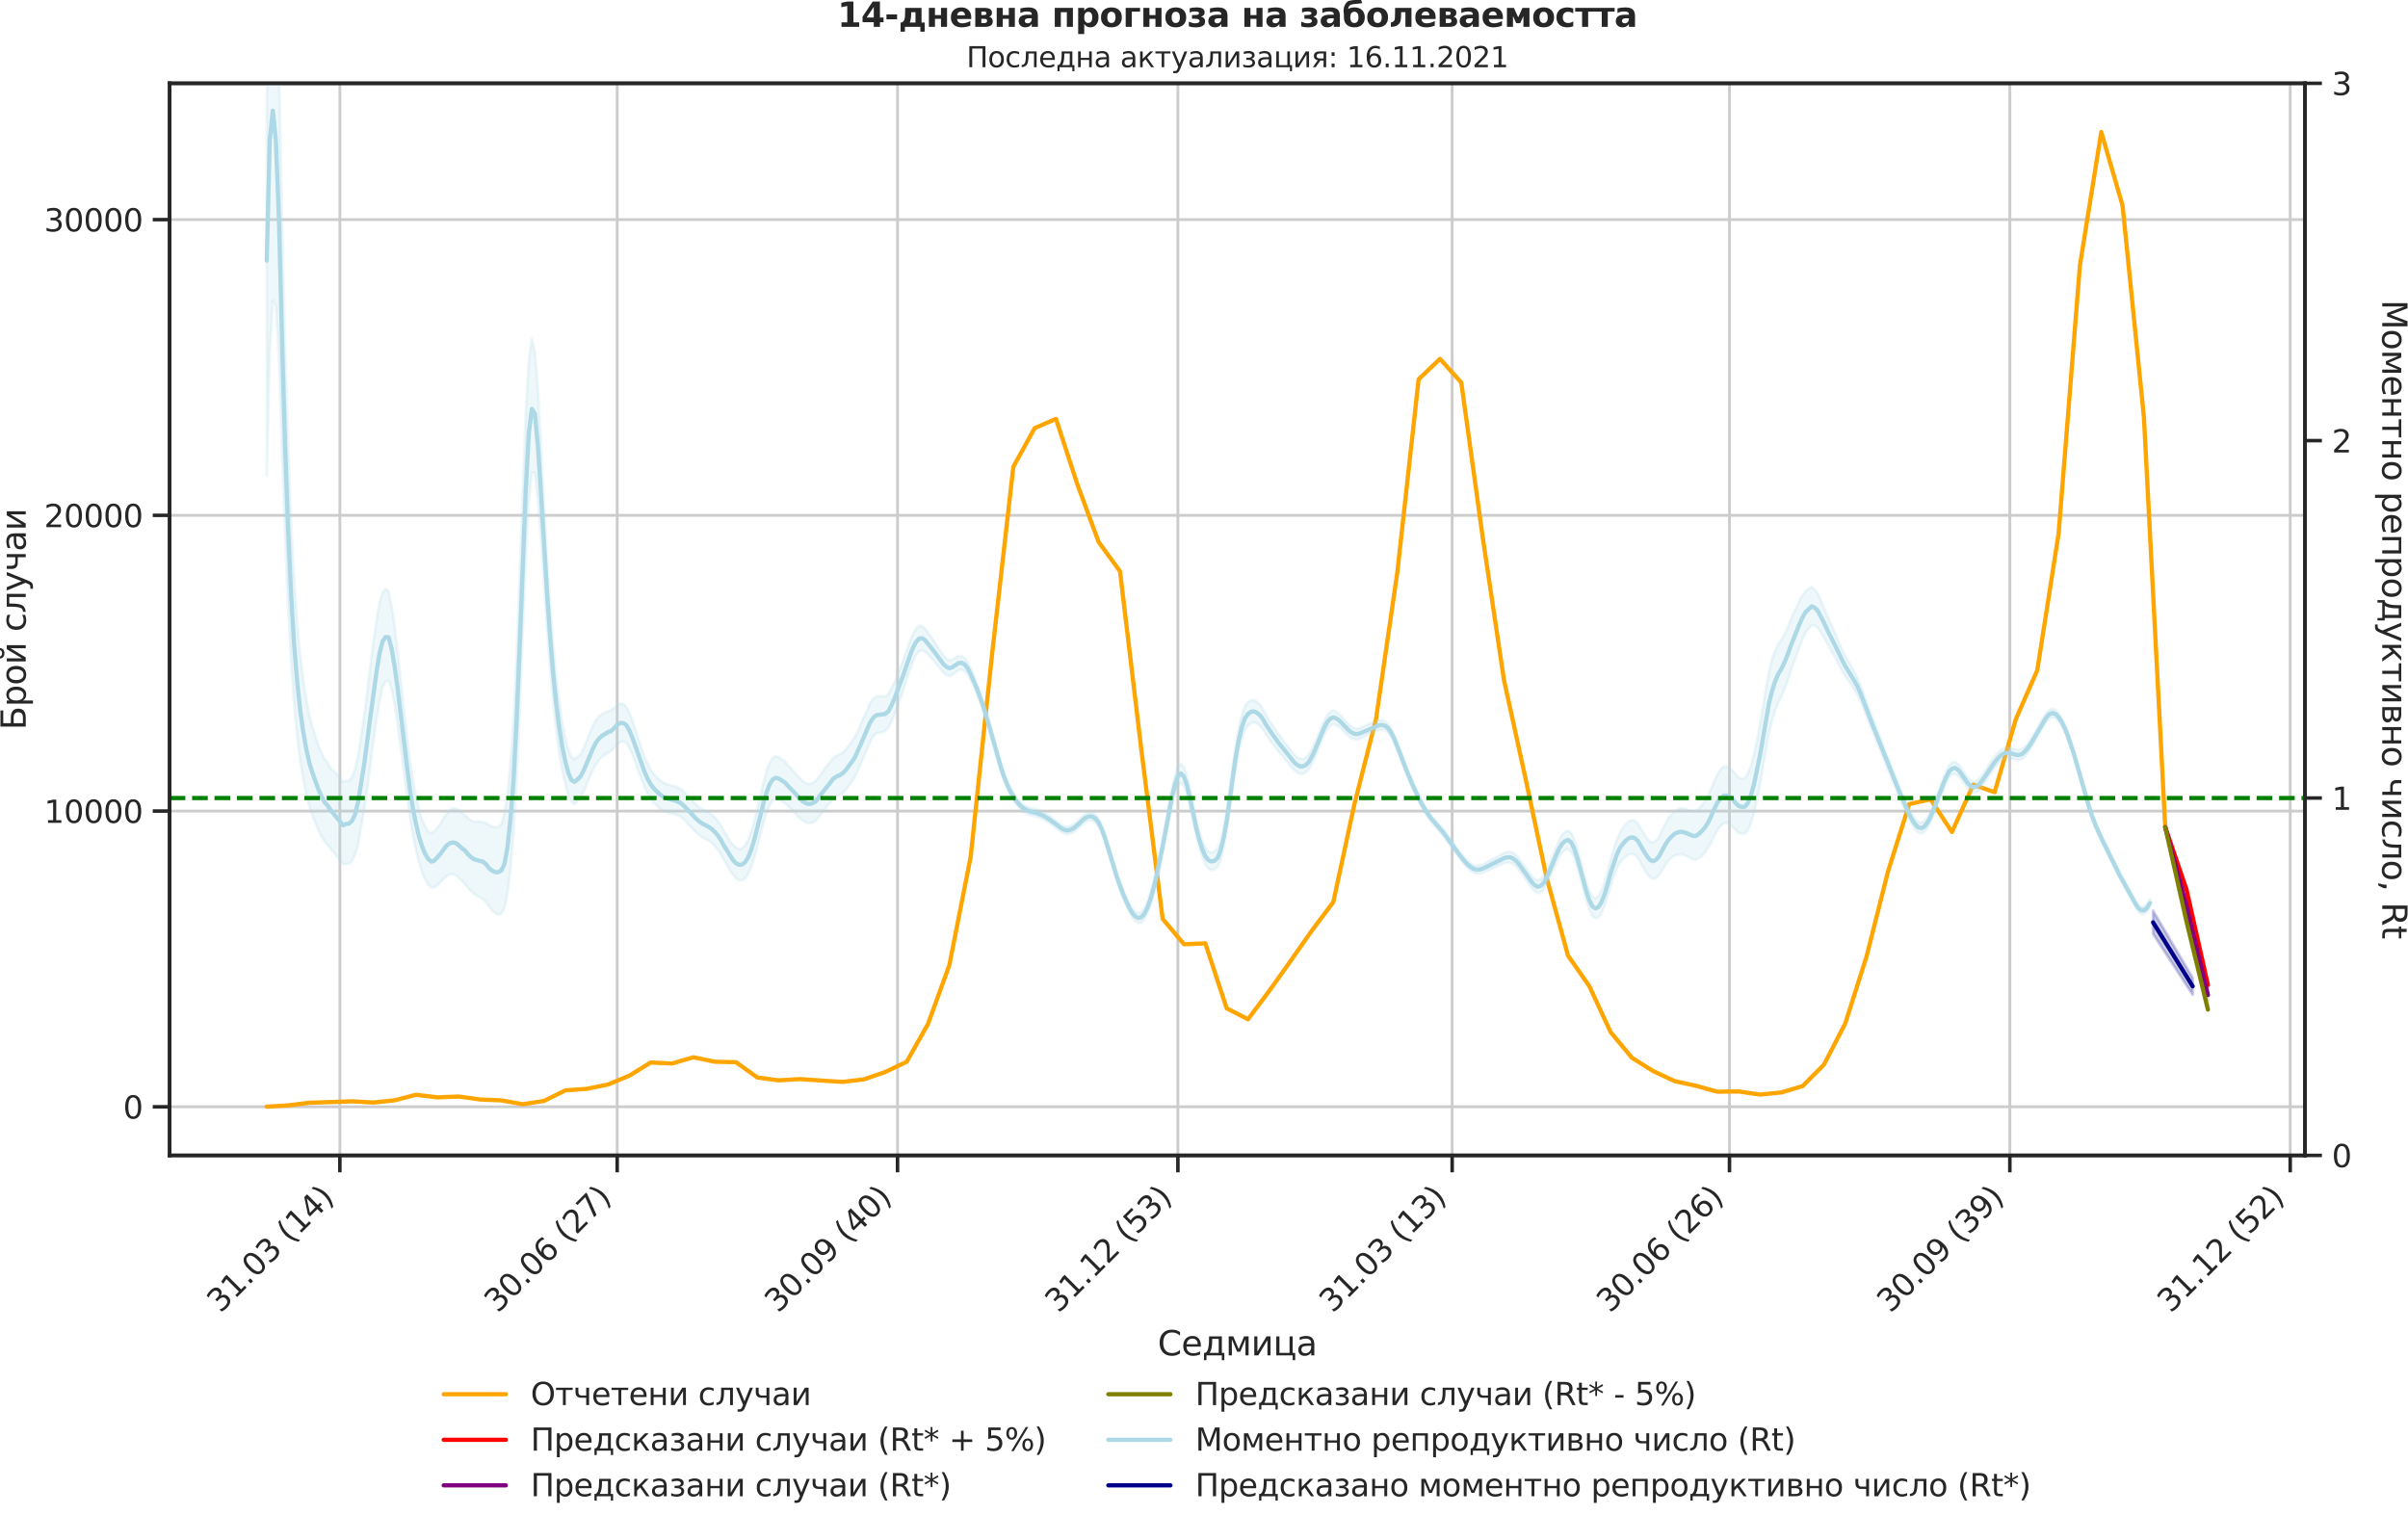 <?xml version="1.0" encoding="utf-8" standalone="no"?>
<!DOCTYPE svg PUBLIC "-//W3C//DTD SVG 1.1//EN"
  "http://www.w3.org/Graphics/SVG/1.1/DTD/svg11.dtd">
<svg height="536.801pt" version="1.1" viewBox="0 0 853.09 536.801" width="853.09pt" xmlns="http://www.w3.org/2000/svg" xmlns:xlink="http://www.w3.org/1999/xlink">
 <defs>
  <style type="text/css">*{stroke-linecap:butt;stroke-linejoin:round;}</style>
 </defs>
 <g id="figure_1">
  <g id="patch_1">
   <path d="M 0 536.801 
L 853.09 536.801 
L 853.09 0 
L 0 0 
z
" style="fill:none;"/>
  </g>
  <g id="axes_1">
   <g id="patch_2">
    <path d="M 60.108 409.355 
L 816.591 409.355 
L 816.591 29.51 
L 60.108 29.51 
z
" style="fill:none;"/>
   </g>
   <g id="matplotlib.axis_1">
    <g id="xtick_1">
     <g id="line2d_1">
      <path clip-path="url(#pabec0b161a)" d="M 120.404 409.355 
L 120.404 29.51 
" style="fill:none;stroke:#cccccc;stroke-linecap:round;"/>
     </g>
     <g id="line2d_2">
      <defs>
       <path d="M 0 0 
L 0 6 
" id="md8b726797a" style="stroke:#262626;stroke-width:1.25;"/>
      </defs>
      <g>
       <use style="fill:#262626;stroke:#262626;stroke-width:1.25;" x="120.404" xlink:href="#md8b726797a" y="409.355"/>
      </g>
     </g>
     <g id="text_1">
      <!-- 31.03 (14) -->
      <g style="fill:#262626;" transform="translate(78.08 465.472)rotate(-45)scale(0.11 -0.11)">
       <defs>
        <path d="M 2597 2516 
Q 3050 2419 3304 2112 
Q 3559 1806 3559 1356 
Q 3559 666 3084 287 
Q 2609 -91 1734 -91 
Q 1441 -91 1130 -33 
Q 819 25 488 141 
L 488 750 
Q 750 597 1062 519 
Q 1375 441 1716 441 
Q 2309 441 2620 675 
Q 2931 909 2931 1356 
Q 2931 1769 2642 2001 
Q 2353 2234 1838 2234 
L 1294 2234 
L 1294 2753 
L 1863 2753 
Q 2328 2753 2575 2939 
Q 2822 3125 2822 3475 
Q 2822 3834 2567 4026 
Q 2313 4219 1838 4219 
Q 1578 4219 1281 4162 
Q 984 4106 628 3988 
L 628 4550 
Q 988 4650 1302 4700 
Q 1616 4750 1894 4750 
Q 2613 4750 3031 4423 
Q 3450 4097 3450 3541 
Q 3450 3153 3228 2886 
Q 3006 2619 2597 2516 
z
" id="DejaVuSans-33" transform="scale(0.016)"/>
        <path d="M 794 531 
L 1825 531 
L 1825 4091 
L 703 3866 
L 703 4441 
L 1819 4666 
L 2450 4666 
L 2450 531 
L 3481 531 
L 3481 0 
L 794 0 
L 794 531 
z
" id="DejaVuSans-31" transform="scale(0.016)"/>
        <path d="M 684 794 
L 1344 794 
L 1344 0 
L 684 0 
L 684 794 
z
" id="DejaVuSans-2e" transform="scale(0.016)"/>
        <path d="M 2034 4250 
Q 1547 4250 1301 3770 
Q 1056 3291 1056 2328 
Q 1056 1369 1301 889 
Q 1547 409 2034 409 
Q 2525 409 2770 889 
Q 3016 1369 3016 2328 
Q 3016 3291 2770 3770 
Q 2525 4250 2034 4250 
z
M 2034 4750 
Q 2819 4750 3233 4129 
Q 3647 3509 3647 2328 
Q 3647 1150 3233 529 
Q 2819 -91 2034 -91 
Q 1250 -91 836 529 
Q 422 1150 422 2328 
Q 422 3509 836 4129 
Q 1250 4750 2034 4750 
z
" id="DejaVuSans-30" transform="scale(0.016)"/>
        <path id="DejaVuSans-20" transform="scale(0.016)"/>
        <path d="M 1984 4856 
Q 1566 4138 1362 3434 
Q 1159 2731 1159 2009 
Q 1159 1288 1364 580 
Q 1569 -128 1984 -844 
L 1484 -844 
Q 1016 -109 783 600 
Q 550 1309 550 2009 
Q 550 2706 781 3412 
Q 1013 4119 1484 4856 
L 1984 4856 
z
" id="DejaVuSans-28" transform="scale(0.016)"/>
        <path d="M 2419 4116 
L 825 1625 
L 2419 1625 
L 2419 4116 
z
M 2253 4666 
L 3047 4666 
L 3047 1625 
L 3713 1625 
L 3713 1100 
L 3047 1100 
L 3047 0 
L 2419 0 
L 2419 1100 
L 313 1100 
L 313 1709 
L 2253 4666 
z
" id="DejaVuSans-34" transform="scale(0.016)"/>
        <path d="M 513 4856 
L 1013 4856 
Q 1481 4119 1714 3412 
Q 1947 2706 1947 2009 
Q 1947 1309 1714 600 
Q 1481 -109 1013 -844 
L 513 -844 
Q 928 -128 1133 580 
Q 1338 1288 1338 2009 
Q 1338 2731 1133 3434 
Q 928 4138 513 4856 
z
" id="DejaVuSans-29" transform="scale(0.016)"/>
       </defs>
       <use xlink:href="#DejaVuSans-33"/>
       <use x="63.623" xlink:href="#DejaVuSans-31"/>
       <use x="127.246" xlink:href="#DejaVuSans-2e"/>
       <use x="159.033" xlink:href="#DejaVuSans-30"/>
       <use x="222.656" xlink:href="#DejaVuSans-33"/>
       <use x="286.279" xlink:href="#DejaVuSans-20"/>
       <use x="318.066" xlink:href="#DejaVuSans-28"/>
       <use x="357.08" xlink:href="#DejaVuSans-31"/>
       <use x="420.703" xlink:href="#DejaVuSans-34"/>
       <use x="484.326" xlink:href="#DejaVuSans-29"/>
      </g>
     </g>
    </g>
    <g id="xtick_2">
     <g id="line2d_3">
      <path clip-path="url(#pabec0b161a)" d="M 218.648 409.355 
L 218.648 29.51 
" style="fill:none;stroke:#cccccc;stroke-linecap:round;"/>
     </g>
     <g id="line2d_4">
      <g>
       <use style="fill:#262626;stroke:#262626;stroke-width:1.25;" x="218.648" xlink:href="#md8b726797a" y="409.355"/>
      </g>
     </g>
     <g id="text_2">
      <!-- 30.06 (27) -->
      <g style="fill:#262626;" transform="translate(176.324 465.472)rotate(-45)scale(0.11 -0.11)">
       <defs>
        <path d="M 2113 2584 
Q 1688 2584 1439 2293 
Q 1191 2003 1191 1497 
Q 1191 994 1439 701 
Q 1688 409 2113 409 
Q 2538 409 2786 701 
Q 3034 994 3034 1497 
Q 3034 2003 2786 2293 
Q 2538 2584 2113 2584 
z
M 3366 4563 
L 3366 3988 
Q 3128 4100 2886 4159 
Q 2644 4219 2406 4219 
Q 1781 4219 1451 3797 
Q 1122 3375 1075 2522 
Q 1259 2794 1537 2939 
Q 1816 3084 2150 3084 
Q 2853 3084 3261 2657 
Q 3669 2231 3669 1497 
Q 3669 778 3244 343 
Q 2819 -91 2113 -91 
Q 1303 -91 875 529 
Q 447 1150 447 2328 
Q 447 3434 972 4092 
Q 1497 4750 2381 4750 
Q 2619 4750 2861 4703 
Q 3103 4656 3366 4563 
z
" id="DejaVuSans-36" transform="scale(0.016)"/>
        <path d="M 1228 531 
L 3431 531 
L 3431 0 
L 469 0 
L 469 531 
Q 828 903 1448 1529 
Q 2069 2156 2228 2338 
Q 2531 2678 2651 2914 
Q 2772 3150 2772 3378 
Q 2772 3750 2511 3984 
Q 2250 4219 1831 4219 
Q 1534 4219 1204 4116 
Q 875 4013 500 3803 
L 500 4441 
Q 881 4594 1212 4672 
Q 1544 4750 1819 4750 
Q 2544 4750 2975 4387 
Q 3406 4025 3406 3419 
Q 3406 3131 3298 2873 
Q 3191 2616 2906 2266 
Q 2828 2175 2409 1742 
Q 1991 1309 1228 531 
z
" id="DejaVuSans-32" transform="scale(0.016)"/>
        <path d="M 525 4666 
L 3525 4666 
L 3525 4397 
L 1831 0 
L 1172 0 
L 2766 4134 
L 525 4134 
L 525 4666 
z
" id="DejaVuSans-37" transform="scale(0.016)"/>
       </defs>
       <use xlink:href="#DejaVuSans-33"/>
       <use x="63.623" xlink:href="#DejaVuSans-30"/>
       <use x="127.246" xlink:href="#DejaVuSans-2e"/>
       <use x="159.033" xlink:href="#DejaVuSans-30"/>
       <use x="222.656" xlink:href="#DejaVuSans-36"/>
       <use x="286.279" xlink:href="#DejaVuSans-20"/>
       <use x="318.066" xlink:href="#DejaVuSans-28"/>
       <use x="357.08" xlink:href="#DejaVuSans-32"/>
       <use x="420.703" xlink:href="#DejaVuSans-37"/>
       <use x="484.326" xlink:href="#DejaVuSans-29"/>
      </g>
     </g>
    </g>
    <g id="xtick_3">
     <g id="line2d_5">
      <path clip-path="url(#pabec0b161a)" d="M 317.973 409.355 
L 317.973 29.51 
" style="fill:none;stroke:#cccccc;stroke-linecap:round;"/>
     </g>
     <g id="line2d_6">
      <g>
       <use style="fill:#262626;stroke:#262626;stroke-width:1.25;" x="317.973" xlink:href="#md8b726797a" y="409.355"/>
      </g>
     </g>
     <g id="text_3">
      <!-- 30.09 (40) -->
      <g style="fill:#262626;" transform="translate(275.648 465.472)rotate(-45)scale(0.11 -0.11)">
       <defs>
        <path d="M 703 97 
L 703 672 
Q 941 559 1184 500 
Q 1428 441 1663 441 
Q 2288 441 2617 861 
Q 2947 1281 2994 2138 
Q 2813 1869 2534 1725 
Q 2256 1581 1919 1581 
Q 1219 1581 811 2004 
Q 403 2428 403 3163 
Q 403 3881 828 4315 
Q 1253 4750 1959 4750 
Q 2769 4750 3195 4129 
Q 3622 3509 3622 2328 
Q 3622 1225 3098 567 
Q 2575 -91 1691 -91 
Q 1453 -91 1209 -44 
Q 966 3 703 97 
z
M 1959 2075 
Q 2384 2075 2632 2365 
Q 2881 2656 2881 3163 
Q 2881 3666 2632 3958 
Q 2384 4250 1959 4250 
Q 1534 4250 1286 3958 
Q 1038 3666 1038 3163 
Q 1038 2656 1286 2365 
Q 1534 2075 1959 2075 
z
" id="DejaVuSans-39" transform="scale(0.016)"/>
       </defs>
       <use xlink:href="#DejaVuSans-33"/>
       <use x="63.623" xlink:href="#DejaVuSans-30"/>
       <use x="127.246" xlink:href="#DejaVuSans-2e"/>
       <use x="159.033" xlink:href="#DejaVuSans-30"/>
       <use x="222.656" xlink:href="#DejaVuSans-39"/>
       <use x="286.279" xlink:href="#DejaVuSans-20"/>
       <use x="318.066" xlink:href="#DejaVuSans-28"/>
       <use x="357.08" xlink:href="#DejaVuSans-34"/>
       <use x="420.703" xlink:href="#DejaVuSans-30"/>
       <use x="484.326" xlink:href="#DejaVuSans-29"/>
      </g>
     </g>
    </g>
    <g id="xtick_4">
     <g id="line2d_7">
      <path clip-path="url(#pabec0b161a)" d="M 417.297 409.355 
L 417.297 29.51 
" style="fill:none;stroke:#cccccc;stroke-linecap:round;"/>
     </g>
     <g id="line2d_8">
      <g>
       <use style="fill:#262626;stroke:#262626;stroke-width:1.25;" x="417.297" xlink:href="#md8b726797a" y="409.355"/>
      </g>
     </g>
     <g id="text_4">
      <!-- 31.12 (53) -->
      <g style="fill:#262626;" transform="translate(374.973 465.472)rotate(-45)scale(0.11 -0.11)">
       <defs>
        <path d="M 691 4666 
L 3169 4666 
L 3169 4134 
L 1269 4134 
L 1269 2991 
Q 1406 3038 1543 3061 
Q 1681 3084 1819 3084 
Q 2600 3084 3056 2656 
Q 3513 2228 3513 1497 
Q 3513 744 3044 326 
Q 2575 -91 1722 -91 
Q 1428 -91 1123 -41 
Q 819 9 494 109 
L 494 744 
Q 775 591 1075 516 
Q 1375 441 1709 441 
Q 2250 441 2565 725 
Q 2881 1009 2881 1497 
Q 2881 1984 2565 2268 
Q 2250 2553 1709 2553 
Q 1456 2553 1204 2497 
Q 953 2441 691 2322 
L 691 4666 
z
" id="DejaVuSans-35" transform="scale(0.016)"/>
       </defs>
       <use xlink:href="#DejaVuSans-33"/>
       <use x="63.623" xlink:href="#DejaVuSans-31"/>
       <use x="127.246" xlink:href="#DejaVuSans-2e"/>
       <use x="159.033" xlink:href="#DejaVuSans-31"/>
       <use x="222.656" xlink:href="#DejaVuSans-32"/>
       <use x="286.279" xlink:href="#DejaVuSans-20"/>
       <use x="318.066" xlink:href="#DejaVuSans-28"/>
       <use x="357.08" xlink:href="#DejaVuSans-35"/>
       <use x="420.703" xlink:href="#DejaVuSans-33"/>
       <use x="484.326" xlink:href="#DejaVuSans-29"/>
      </g>
     </g>
    </g>
    <g id="xtick_5">
     <g id="line2d_9">
      <path clip-path="url(#pabec0b161a)" d="M 514.462 409.355 
L 514.462 29.51 
" style="fill:none;stroke:#cccccc;stroke-linecap:round;"/>
     </g>
     <g id="line2d_10">
      <g>
       <use style="fill:#262626;stroke:#262626;stroke-width:1.25;" x="514.462" xlink:href="#md8b726797a" y="409.355"/>
      </g>
     </g>
     <g id="text_5">
      <!-- 31.03 (13) -->
      <g style="fill:#262626;" transform="translate(472.138 465.472)rotate(-45)scale(0.11 -0.11)">
       <use xlink:href="#DejaVuSans-33"/>
       <use x="63.623" xlink:href="#DejaVuSans-31"/>
       <use x="127.246" xlink:href="#DejaVuSans-2e"/>
       <use x="159.033" xlink:href="#DejaVuSans-30"/>
       <use x="222.656" xlink:href="#DejaVuSans-33"/>
       <use x="286.279" xlink:href="#DejaVuSans-20"/>
       <use x="318.066" xlink:href="#DejaVuSans-28"/>
       <use x="357.08" xlink:href="#DejaVuSans-31"/>
       <use x="420.703" xlink:href="#DejaVuSans-33"/>
       <use x="484.326" xlink:href="#DejaVuSans-29"/>
      </g>
     </g>
    </g>
    <g id="xtick_6">
     <g id="line2d_11">
      <path clip-path="url(#pabec0b161a)" d="M 612.706 409.355 
L 612.706 29.51 
" style="fill:none;stroke:#cccccc;stroke-linecap:round;"/>
     </g>
     <g id="line2d_12">
      <g>
       <use style="fill:#262626;stroke:#262626;stroke-width:1.25;" x="612.706" xlink:href="#md8b726797a" y="409.355"/>
      </g>
     </g>
     <g id="text_6">
      <!-- 30.06 (26) -->
      <g style="fill:#262626;" transform="translate(570.382 465.472)rotate(-45)scale(0.11 -0.11)">
       <use xlink:href="#DejaVuSans-33"/>
       <use x="63.623" xlink:href="#DejaVuSans-30"/>
       <use x="127.246" xlink:href="#DejaVuSans-2e"/>
       <use x="159.033" xlink:href="#DejaVuSans-30"/>
       <use x="222.656" xlink:href="#DejaVuSans-36"/>
       <use x="286.279" xlink:href="#DejaVuSans-20"/>
       <use x="318.066" xlink:href="#DejaVuSans-28"/>
       <use x="357.08" xlink:href="#DejaVuSans-32"/>
       <use x="420.703" xlink:href="#DejaVuSans-36"/>
       <use x="484.326" xlink:href="#DejaVuSans-29"/>
      </g>
     </g>
    </g>
    <g id="xtick_7">
     <g id="line2d_13">
      <path clip-path="url(#pabec0b161a)" d="M 712.031 409.355 
L 712.031 29.51 
" style="fill:none;stroke:#cccccc;stroke-linecap:round;"/>
     </g>
     <g id="line2d_14">
      <g>
       <use style="fill:#262626;stroke:#262626;stroke-width:1.25;" x="712.031" xlink:href="#md8b726797a" y="409.355"/>
      </g>
     </g>
     <g id="text_7">
      <!-- 30.09 (39) -->
      <g style="fill:#262626;" transform="translate(669.706 465.472)rotate(-45)scale(0.11 -0.11)">
       <use xlink:href="#DejaVuSans-33"/>
       <use x="63.623" xlink:href="#DejaVuSans-30"/>
       <use x="127.246" xlink:href="#DejaVuSans-2e"/>
       <use x="159.033" xlink:href="#DejaVuSans-30"/>
       <use x="222.656" xlink:href="#DejaVuSans-39"/>
       <use x="286.279" xlink:href="#DejaVuSans-20"/>
       <use x="318.066" xlink:href="#DejaVuSans-28"/>
       <use x="357.08" xlink:href="#DejaVuSans-33"/>
       <use x="420.703" xlink:href="#DejaVuSans-39"/>
       <use x="484.326" xlink:href="#DejaVuSans-29"/>
      </g>
     </g>
    </g>
    <g id="xtick_8">
     <g id="line2d_15">
      <path clip-path="url(#pabec0b161a)" d="M 811.355 409.355 
L 811.355 29.51 
" style="fill:none;stroke:#cccccc;stroke-linecap:round;"/>
     </g>
     <g id="line2d_16">
      <g>
       <use style="fill:#262626;stroke:#262626;stroke-width:1.25;" x="811.355" xlink:href="#md8b726797a" y="409.355"/>
      </g>
     </g>
     <g id="text_8">
      <!-- 31.12 (52) -->
      <g style="fill:#262626;" transform="translate(769.031 465.472)rotate(-45)scale(0.11 -0.11)">
       <use xlink:href="#DejaVuSans-33"/>
       <use x="63.623" xlink:href="#DejaVuSans-31"/>
       <use x="127.246" xlink:href="#DejaVuSans-2e"/>
       <use x="159.033" xlink:href="#DejaVuSans-31"/>
       <use x="222.656" xlink:href="#DejaVuSans-32"/>
       <use x="286.279" xlink:href="#DejaVuSans-20"/>
       <use x="318.066" xlink:href="#DejaVuSans-28"/>
       <use x="357.08" xlink:href="#DejaVuSans-35"/>
       <use x="420.703" xlink:href="#DejaVuSans-32"/>
       <use x="484.326" xlink:href="#DejaVuSans-29"/>
      </g>
     </g>
    </g>
    <g id="text_9">
     <!-- Седмица -->
     <g style="fill:#262626;" transform="translate(410.133 480.208)scale(0.12 -0.12)">
      <defs>
       <path d="M 4122 4306 
L 4122 3641 
Q 3803 3938 3442 4084 
Q 3081 4231 2675 4231 
Q 1875 4231 1450 3742 
Q 1025 3253 1025 2328 
Q 1025 1406 1450 917 
Q 1875 428 2675 428 
Q 3081 428 3442 575 
Q 3803 722 4122 1019 
L 4122 359 
Q 3791 134 3420 21 
Q 3050 -91 2638 -91 
Q 1578 -91 968 557 
Q 359 1206 359 2328 
Q 359 3453 968 4101 
Q 1578 4750 2638 4750 
Q 3056 4750 3426 4639 
Q 3797 4528 4122 4306 
z
" id="DejaVuSans-421" transform="scale(0.016)"/>
       <path d="M 3597 1894 
L 3597 1613 
L 953 1613 
Q 991 1019 1311 708 
Q 1631 397 2203 397 
Q 2534 397 2845 478 
Q 3156 559 3463 722 
L 3463 178 
Q 3153 47 2828 -22 
Q 2503 -91 2169 -91 
Q 1331 -91 842 396 
Q 353 884 353 1716 
Q 353 2575 817 3079 
Q 1281 3584 2069 3584 
Q 2775 3584 3186 3129 
Q 3597 2675 3597 1894 
z
M 3022 2063 
Q 3016 2534 2758 2815 
Q 2500 3097 2075 3097 
Q 1594 3097 1305 2825 
Q 1016 2553 972 2059 
L 3022 2063 
z
" id="DejaVuSans-435" transform="scale(0.016)"/>
       <path d="M 1384 459 
L 3053 459 
L 3053 3041 
L 1844 3041 
L 1844 2603 
Q 1844 1316 1475 628 
L 1384 459 
z
M 550 459 
Q 834 584 959 850 
Q 1266 1509 1266 2838 
L 1266 3500 
L 3631 3500 
L 3631 459 
L 4091 459 
L 4091 -884 
L 3631 -884 
L 3631 0 
L 794 0 
L 794 -884 
L 334 -884 
L 334 459 
L 550 459 
z
" id="DejaVuSans-434" transform="scale(0.016)"/>
       <path d="M 581 3500 
L 1422 3500 
L 2416 1156 
L 3413 3500 
L 4247 3500 
L 4247 0 
L 3669 0 
L 3669 2950 
L 2703 672 
L 2128 672 
L 1159 2950 
L 1159 0 
L 581 0 
L 581 3500 
z
" id="DejaVuSans-43c" transform="scale(0.016)"/>
       <path d="M 3578 3500 
L 3578 0 
L 3006 0 
L 3006 2809 
L 1319 0 
L 581 0 
L 581 3500 
L 1153 3500 
L 1153 697 
L 2838 3500 
L 3578 3500 
z
" id="DejaVuSans-438" transform="scale(0.016)"/>
       <path d="M 3603 0 
L 581 0 
L 581 3500 
L 1159 3500 
L 1159 459 
L 3025 459 
L 3025 3500 
L 3603 3500 
L 3603 459 
L 4063 459 
L 4063 -884 
L 3603 -884 
L 3603 0 
z
" id="DejaVuSans-446" transform="scale(0.016)"/>
       <path d="M 2194 1759 
Q 1497 1759 1228 1600 
Q 959 1441 959 1056 
Q 959 750 1161 570 
Q 1363 391 1709 391 
Q 2188 391 2477 730 
Q 2766 1069 2766 1631 
L 2766 1759 
L 2194 1759 
z
M 3341 1997 
L 3341 0 
L 2766 0 
L 2766 531 
Q 2569 213 2275 61 
Q 1981 -91 1556 -91 
Q 1019 -91 701 211 
Q 384 513 384 1019 
Q 384 1609 779 1909 
Q 1175 2209 1959 2209 
L 2766 2209 
L 2766 2266 
Q 2766 2663 2505 2880 
Q 2244 3097 1772 3097 
Q 1472 3097 1187 3025 
Q 903 2953 641 2809 
L 641 3341 
Q 956 3463 1253 3523 
Q 1550 3584 1831 3584 
Q 2591 3584 2966 3190 
Q 3341 2797 3341 1997 
z
" id="DejaVuSans-430" transform="scale(0.016)"/>
      </defs>
      <use xlink:href="#DejaVuSans-421"/>
      <use x="69.824" xlink:href="#DejaVuSans-435"/>
      <use x="131.348" xlink:href="#DejaVuSans-434"/>
      <use x="200.488" xlink:href="#DejaVuSans-43c"/>
      <use x="275.928" xlink:href="#DejaVuSans-438"/>
      <use x="340.918" xlink:href="#DejaVuSans-446"/>
      <use x="408.984" xlink:href="#DejaVuSans-430"/>
     </g>
    </g>
   </g>
   <g id="matplotlib.axis_2">
    <g id="ytick_1">
     <g id="line2d_17">
      <path clip-path="url(#pabec0b161a)" d="M 60.108 392.132 
L 816.591 392.132 
" style="fill:none;stroke:#cccccc;stroke-linecap:round;"/>
     </g>
     <g id="line2d_18">
      <defs>
       <path d="M 0 0 
L -6 0 
" id="m66260f6c03" style="stroke:#262626;stroke-width:1.25;"/>
      </defs>
      <g>
       <use style="fill:#262626;stroke:#262626;stroke-width:1.25;" x="60.108" xlink:href="#m66260f6c03" y="392.132"/>
      </g>
     </g>
     <g id="text_10">
      <!-- 0 -->
      <g style="fill:#262626;" transform="translate(43.609 396.311)scale(0.11 -0.11)">
       <use xlink:href="#DejaVuSans-30"/>
      </g>
     </g>
    </g>
    <g id="ytick_2">
     <g id="line2d_19">
      <path clip-path="url(#pabec0b161a)" d="M 60.108 287.358 
L 816.591 287.358 
" style="fill:none;stroke:#cccccc;stroke-linecap:round;"/>
     </g>
     <g id="line2d_20">
      <g>
       <use style="fill:#262626;stroke:#262626;stroke-width:1.25;" x="60.108" xlink:href="#m66260f6c03" y="287.358"/>
      </g>
     </g>
     <g id="text_11">
      <!-- 10000 -->
      <g style="fill:#262626;" transform="translate(15.614 291.537)scale(0.11 -0.11)">
       <use xlink:href="#DejaVuSans-31"/>
       <use x="63.623" xlink:href="#DejaVuSans-30"/>
       <use x="127.246" xlink:href="#DejaVuSans-30"/>
       <use x="190.869" xlink:href="#DejaVuSans-30"/>
       <use x="254.492" xlink:href="#DejaVuSans-30"/>
      </g>
     </g>
    </g>
    <g id="ytick_3">
     <g id="line2d_21">
      <path clip-path="url(#pabec0b161a)" d="M 60.108 182.584 
L 816.591 182.584 
" style="fill:none;stroke:#cccccc;stroke-linecap:round;"/>
     </g>
     <g id="line2d_22">
      <g>
       <use style="fill:#262626;stroke:#262626;stroke-width:1.25;" x="60.108" xlink:href="#m66260f6c03" y="182.584"/>
      </g>
     </g>
     <g id="text_12">
      <!-- 20000 -->
      <g style="fill:#262626;" transform="translate(15.614 186.763)scale(0.11 -0.11)">
       <use xlink:href="#DejaVuSans-32"/>
       <use x="63.623" xlink:href="#DejaVuSans-30"/>
       <use x="127.246" xlink:href="#DejaVuSans-30"/>
       <use x="190.869" xlink:href="#DejaVuSans-30"/>
       <use x="254.492" xlink:href="#DejaVuSans-30"/>
      </g>
     </g>
    </g>
    <g id="ytick_4">
     <g id="line2d_23">
      <path clip-path="url(#pabec0b161a)" d="M 60.108 77.81 
L 816.591 77.81 
" style="fill:none;stroke:#cccccc;stroke-linecap:round;"/>
     </g>
     <g id="line2d_24">
      <g>
       <use style="fill:#262626;stroke:#262626;stroke-width:1.25;" x="60.108" xlink:href="#m66260f6c03" y="77.81"/>
      </g>
     </g>
     <g id="text_13">
      <!-- 30000 -->
      <g style="fill:#262626;" transform="translate(15.614 81.989)scale(0.11 -0.11)">
       <use xlink:href="#DejaVuSans-33"/>
       <use x="63.623" xlink:href="#DejaVuSans-30"/>
       <use x="127.246" xlink:href="#DejaVuSans-30"/>
       <use x="190.869" xlink:href="#DejaVuSans-30"/>
       <use x="254.492" xlink:href="#DejaVuSans-30"/>
      </g>
     </g>
    </g>
    <g id="text_14">
     <!-- Брой случаи -->
     <g style="fill:#262626;" transform="translate(9.118 258.642)rotate(-90)scale(0.12 -0.12)">
      <defs>
       <path d="M 3272 1372 
Q 3272 1806 3026 2017 
Q 2781 2228 2272 2228 
L 1259 2228 
L 1259 519 
L 2272 519 
Q 2781 519 3026 730 
Q 3272 941 3272 1372 
z
M 3609 4666 
L 3609 4147 
L 1259 4147 
L 1259 2747 
L 2303 2747 
Q 3088 2747 3513 2406 
Q 3938 2066 3938 1372 
Q 3938 681 3527 340 
Q 3116 0 2303 0 
L 628 0 
L 628 4666 
L 3609 4666 
z
" id="DejaVuSans-411" transform="scale(0.016)"/>
       <path d="M 1159 525 
L 1159 -1331 
L 581 -1331 
L 581 3500 
L 1159 3500 
L 1159 2969 
Q 1341 3281 1617 3432 
Q 1894 3584 2278 3584 
Q 2916 3584 3314 3078 
Q 3713 2572 3713 1747 
Q 3713 922 3314 415 
Q 2916 -91 2278 -91 
Q 1894 -91 1617 61 
Q 1341 213 1159 525 
z
M 3116 1747 
Q 3116 2381 2855 2742 
Q 2594 3103 2138 3103 
Q 1681 3103 1420 2742 
Q 1159 2381 1159 1747 
Q 1159 1113 1420 752 
Q 1681 391 2138 391 
Q 2594 391 2855 752 
Q 3116 1113 3116 1747 
z
" id="DejaVuSans-440" transform="scale(0.016)"/>
       <path d="M 1959 3097 
Q 1497 3097 1228 2736 
Q 959 2375 959 1747 
Q 959 1119 1226 758 
Q 1494 397 1959 397 
Q 2419 397 2687 759 
Q 2956 1122 2956 1747 
Q 2956 2369 2687 2733 
Q 2419 3097 1959 3097 
z
M 1959 3584 
Q 2709 3584 3137 3096 
Q 3566 2609 3566 1747 
Q 3566 888 3137 398 
Q 2709 -91 1959 -91 
Q 1206 -91 779 398 
Q 353 888 353 1747 
Q 353 2609 779 3096 
Q 1206 3584 1959 3584 
z
" id="DejaVuSans-43e" transform="scale(0.016)"/>
       <path d="M 3578 3500 
L 3578 0 
L 3006 0 
L 3006 2809 
L 1319 0 
L 581 0 
L 581 3500 
L 1153 3500 
L 1153 697 
L 2838 3500 
L 3578 3500 
z
M 1102 4833 
L 1471 4833 
Q 1505 4599 1656 4481 
Q 1808 4364 2080 4364 
Q 2349 4364 2499 4480 
Q 2649 4596 2689 4833 
L 3058 4833 
Q 3027 4386 2780 4161 
Q 2533 3936 2080 3936 
Q 1627 3936 1380 4161 
Q 1133 4386 1102 4833 
z
" id="DejaVuSans-439" transform="scale(0.016)"/>
       <path d="M 3122 3366 
L 3122 2828 
Q 2878 2963 2633 3030 
Q 2388 3097 2138 3097 
Q 1578 3097 1268 2742 
Q 959 2388 959 1747 
Q 959 1106 1268 751 
Q 1578 397 2138 397 
Q 2388 397 2633 464 
Q 2878 531 3122 666 
L 3122 134 
Q 2881 22 2623 -34 
Q 2366 -91 2075 -91 
Q 1284 -91 818 406 
Q 353 903 353 1747 
Q 353 2603 823 3093 
Q 1294 3584 2113 3584 
Q 2378 3584 2631 3529 
Q 2884 3475 3122 3366 
z
" id="DejaVuSans-441" transform="scale(0.016)"/>
       <path d="M 238 0 
L 238 478 
Q 806 566 981 959 
Q 1194 1513 1194 2928 
L 1194 3500 
L 3559 3500 
L 3559 0 
L 2984 0 
L 2984 3041 
L 1769 3041 
L 1769 2694 
Q 1769 1344 1494 738 
Q 1200 91 238 0 
z
" id="DejaVuSans-43b" transform="scale(0.016)"/>
       <path d="M 2059 -325 
Q 1816 -950 1584 -1140 
Q 1353 -1331 966 -1331 
L 506 -1331 
L 506 -850 
L 844 -850 
Q 1081 -850 1212 -737 
Q 1344 -625 1503 -206 
L 1606 56 
L 191 3500 
L 800 3500 
L 1894 763 
L 2988 3500 
L 3597 3500 
L 2059 -325 
z
" id="DejaVuSans-443" transform="scale(0.016)"/>
       <path d="M 2625 0 
L 2625 1472 
L 1553 1472 
Q 1075 1472 756 1769 
Q 469 2038 469 2613 
L 469 3500 
L 1044 3500 
L 1044 2666 
Q 1044 2300 1206 2116 
Q 1372 1931 1697 1931 
L 2625 1931 
L 2625 3500 
L 3200 3500 
L 3200 0 
L 2625 0 
z
" id="DejaVuSans-447" transform="scale(0.016)"/>
      </defs>
      <use xlink:href="#DejaVuSans-411"/>
      <use x="68.604" xlink:href="#DejaVuSans-440"/>
      <use x="132.08" xlink:href="#DejaVuSans-43e"/>
      <use x="193.262" xlink:href="#DejaVuSans-439"/>
      <use x="258.252" xlink:href="#DejaVuSans-20"/>
      <use x="290.039" xlink:href="#DejaVuSans-441"/>
      <use x="345.02" xlink:href="#DejaVuSans-43b"/>
      <use x="408.936" xlink:href="#DejaVuSans-443"/>
      <use x="468.115" xlink:href="#DejaVuSans-447"/>
      <use x="527.197" xlink:href="#DejaVuSans-430"/>
      <use x="588.477" xlink:href="#DejaVuSans-438"/>
     </g>
    </g>
   </g>
   <g id="PolyCollection_1">
    <defs>
     <path d="M 767.091 -243.705 
L 767.091 -243.705 
L 774.648 -221.521 
L 782.205 -187.831 
L 782.205 -184.274 
L 782.205 -184.274 
L 774.648 -215.685 
L 767.091 -243.705 
z
" id="m21b919119f" style="stroke:#ff0000;stroke-opacity:0.2;"/>
    </defs>
    <g clip-path="url(#pabec0b161a)">
     <use style="fill:#ff0000;fill-opacity:0.2;stroke:#ff0000;stroke-opacity:0.2;" x="0" xlink:href="#m21b919119f" y="536.801"/>
    </g>
   </g>
   <g id="PolyCollection_2">
    <defs>
     <path d="M 767.091 -243.705 
L 767.091 -243.705 
L 774.648 -215.685 
L 782.205 -184.274 
L 782.205 -179.104 
L 782.205 -179.104 
L 774.648 -210.206 
L 767.091 -243.705 
z
" id="m9c28567e04" style="stroke:#808000;stroke-opacity:0.2;"/>
    </defs>
    <g clip-path="url(#pabec0b161a)">
     <use style="fill:#808000;fill-opacity:0.2;stroke:#808000;stroke-opacity:0.2;" x="0" xlink:href="#m9c28567e04" y="536.801"/>
    </g>
   </g>
   <g id="line2d_25">
    <path clip-path="url(#pabec0b161a)" d="M 94.493 392.09 
L 102.05 391.639 
L 109.608 390.707 
L 117.165 390.466 
L 124.722 390.193 
L 132.28 390.623 
L 139.837 389.837 
L 147.394 387.878 
L 154.951 388.8 
L 162.509 388.496 
L 170.066 389.554 
L 177.623 389.868 
L 185.18 391.23 
L 192.738 390.057 
L 200.295 386.317 
L 207.852 385.782 
L 215.41 384.242 
L 222.967 381.109 
L 230.524 376.436 
L 238.081 376.803 
L 245.639 374.592 
L 253.196 376.164 
L 260.753 376.342 
L 268.311 381.759 
L 275.868 382.765 
L 283.425 382.314 
L 290.982 382.849 
L 298.54 383.32 
L 306.097 382.409 
L 313.654 379.789 
L 321.211 376.195 
L 328.769 362.784 
L 336.326 341.955 
L 343.883 303.556 
L 351.441 232.016 
L 358.998 165.39 
L 366.555 151.675 
L 374.112 148.406 
L 381.67 171.582 
L 389.227 192.045 
L 396.784 202.407 
L 404.341 265.596 
L 411.899 325.548 
L 419.456 334.548 
L 427.013 334.233 
L 434.571 357.242 
L 442.128 361.118 
L 449.685 351.039 
L 457.242 340.436 
L 464.8 329.644 
L 472.357 319.597 
L 479.914 284.56 
L 487.472 254.825 
L 495.029 202.836 
L 502.586 134.367 
L 510.143 127.158 
L 517.701 135.551 
L 525.258 190.211 
L 532.815 240.922 
L 540.372 275.445 
L 547.93 310.974 
L 555.487 338.54 
L 563.044 349.384 
L 570.602 365.687 
L 578.159 374.781 
L 585.716 379.506 
L 593.273 383.037 
L 600.831 384.682 
L 608.388 386.788 
L 615.945 386.694 
L 623.503 387.815 
L 631.06 387.06 
L 638.617 384.808 
L 646.174 377.201 
L 653.732 362.596 
L 661.289 338.812 
L 668.846 308.847 
L 676.403 284.874 
L 683.961 283.198 
L 691.518 294.797 
L 699.075 278.001 
L 706.633 280.684 
L 714.19 254.71 
L 721.747 237.485 
L 729.304 189.101 
L 736.862 94.008 
L 744.419 46.776 
L 751.976 72.875 
L 759.534 147.872 
L 767.091 293.096 
" style="fill:none;stroke:#ffa500;stroke-linecap:round;stroke-width:1.5;"/>
   </g>
   <g id="line2d_26">
    <path clip-path="url(#pabec0b161a)" d="M 767.091 293.096 
L 774.648 315.28 
L 782.205 348.97 
" style="fill:none;stroke:#ff0000;stroke-linecap:round;stroke-width:1.5;"/>
   </g>
   <g id="line2d_27">
    <path clip-path="url(#pabec0b161a)" d="M 767.091 293.096 
L 774.648 321.116 
L 782.205 352.527 
" style="fill:none;stroke:#800080;stroke-linecap:round;stroke-width:1.5;"/>
   </g>
   <g id="line2d_28">
    <path clip-path="url(#pabec0b161a)" d="M 767.091 293.096 
L 774.648 326.595 
L 782.205 357.698 
" style="fill:none;stroke:#808000;stroke-linecap:round;stroke-width:1.5;"/>
   </g>
   <g id="patch_3">
    <path d="M 60.108 409.355 
L 60.108 29.51 
" style="fill:none;stroke:#262626;stroke-linecap:square;stroke-linejoin:miter;stroke-width:1.25;"/>
   </g>
   <g id="patch_4">
    <path d="M 816.591 409.355 
L 816.591 29.51 
" style="fill:none;stroke:#262626;stroke-linecap:square;stroke-linejoin:miter;stroke-width:1.25;"/>
   </g>
   <g id="patch_5">
    <path d="M 60.108 409.355 
L 816.591 409.355 
" style="fill:none;stroke:#262626;stroke-linecap:square;stroke-linejoin:miter;stroke-width:1.25;"/>
   </g>
   <g id="patch_6">
    <path d="M 60.108 29.51 
L 816.591 29.51 
" style="fill:none;stroke:#262626;stroke-linecap:square;stroke-linejoin:miter;stroke-width:1.25;"/>
   </g>
   <g id="text_15">
    <!-- Последна актуализация: 16.11.2021 -->
    <g style="fill:#262626;" transform="translate(342.417 23.812)scale(0.1 -0.1)">
     <defs>
      <path d="M 4184 4666 
L 4184 0 
L 3553 0 
L 3553 4134 
L 1259 4134 
L 1259 0 
L 628 0 
L 628 4666 
L 4184 4666 
z
" id="DejaVuSans-41f" transform="scale(0.016)"/>
      <path d="M 581 3500 
L 1159 3500 
L 1159 2072 
L 3025 2072 
L 3025 3500 
L 3603 3500 
L 3603 0 
L 3025 0 
L 3025 1613 
L 1159 1613 
L 1159 0 
L 581 0 
L 581 3500 
z
" id="DejaVuSans-43d" transform="scale(0.016)"/>
      <path d="M 581 3500 
L 1153 3500 
L 1153 1856 
L 2775 3500 
L 3481 3500 
L 2144 2147 
L 3653 0 
L 3009 0 
L 1769 1766 
L 1153 1141 
L 1153 0 
L 581 0 
L 581 3500 
z
" id="DejaVuSans-43a" transform="scale(0.016)"/>
      <path d="M 188 3500 
L 3541 3500 
L 3541 3041 
L 2147 3041 
L 2147 0 
L 1581 0 
L 1581 3041 
L 188 3041 
L 188 3500 
z
" id="DejaVuSans-442" transform="scale(0.016)"/>
      <path d="M 2206 1888 
Q 2594 1813 2809 1584 
Q 3025 1356 3025 1019 
Q 3025 478 2622 193 
Q 2219 -91 1475 -91 
Q 1225 -91 961 -47 
Q 697 -3 416 84 
L 416 619 
Q 638 503 903 445 
Q 1169 388 1459 388 
Q 1931 388 2195 563 
Q 2459 738 2459 1019 
Q 2459 1294 2225 1461 
Q 1991 1628 1563 1628 
L 1100 1628 
L 1100 2103 
L 1584 2103 
Q 1947 2103 2158 2242 
Q 2369 2381 2369 2600 
Q 2369 2800 2151 2944 
Q 1934 3088 1563 3088 
Q 1341 3088 1089 3047 
Q 838 3006 534 2916 
L 534 3438 
Q 841 3513 1106 3550 
Q 1372 3588 1609 3588 
Q 2222 3588 2576 3342 
Q 2931 3097 2931 2656 
Q 2931 2366 2743 2164 
Q 2556 1963 2206 1888 
z
" id="DejaVuSans-437" transform="scale(0.016)"/>
      <path d="M 1181 2491 
Q 1181 2231 1381 2084 
Q 1581 1938 1953 1938 
L 2728 1938 
L 2728 3041 
L 1953 3041 
Q 1581 3041 1381 2897 
Q 1181 2753 1181 2491 
z
M 363 0 
L 1431 1534 
Q 1069 1616 828 1830 
Q 588 2044 588 2491 
Q 588 2997 923 3248 
Q 1259 3500 1938 3500 
L 3306 3500 
L 3306 0 
L 2728 0 
L 2728 1478 
L 2013 1478 
L 981 0 
L 363 0 
z
" id="DejaVuSans-44f" transform="scale(0.016)"/>
      <path d="M 750 794 
L 1409 794 
L 1409 0 
L 750 0 
L 750 794 
z
M 750 3309 
L 1409 3309 
L 1409 2516 
L 750 2516 
L 750 3309 
z
" id="DejaVuSans-3a" transform="scale(0.016)"/>
     </defs>
     <use xlink:href="#DejaVuSans-41f"/>
     <use x="75.195" xlink:href="#DejaVuSans-43e"/>
     <use x="136.377" xlink:href="#DejaVuSans-441"/>
     <use x="191.357" xlink:href="#DejaVuSans-43b"/>
     <use x="255.273" xlink:href="#DejaVuSans-435"/>
     <use x="316.797" xlink:href="#DejaVuSans-434"/>
     <use x="385.938" xlink:href="#DejaVuSans-43d"/>
     <use x="451.318" xlink:href="#DejaVuSans-430"/>
     <use x="512.598" xlink:href="#DejaVuSans-20"/>
     <use x="544.385" xlink:href="#DejaVuSans-430"/>
     <use x="605.664" xlink:href="#DejaVuSans-43a"/>
     <use x="666.064" xlink:href="#DejaVuSans-442"/>
     <use x="724.316" xlink:href="#DejaVuSans-443"/>
     <use x="783.496" xlink:href="#DejaVuSans-430"/>
     <use x="844.775" xlink:href="#DejaVuSans-43b"/>
     <use x="908.691" xlink:href="#DejaVuSans-438"/>
     <use x="973.682" xlink:href="#DejaVuSans-437"/>
     <use x="1026.855" xlink:href="#DejaVuSans-430"/>
     <use x="1088.135" xlink:href="#DejaVuSans-446"/>
     <use x="1156.201" xlink:href="#DejaVuSans-438"/>
     <use x="1221.191" xlink:href="#DejaVuSans-44f"/>
     <use x="1281.348" xlink:href="#DejaVuSans-3a"/>
     <use x="1315.039" xlink:href="#DejaVuSans-20"/>
     <use x="1346.826" xlink:href="#DejaVuSans-31"/>
     <use x="1410.449" xlink:href="#DejaVuSans-36"/>
     <use x="1474.072" xlink:href="#DejaVuSans-2e"/>
     <use x="1505.859" xlink:href="#DejaVuSans-31"/>
     <use x="1569.482" xlink:href="#DejaVuSans-31"/>
     <use x="1633.105" xlink:href="#DejaVuSans-2e"/>
     <use x="1664.893" xlink:href="#DejaVuSans-32"/>
     <use x="1728.516" xlink:href="#DejaVuSans-30"/>
     <use x="1792.139" xlink:href="#DejaVuSans-32"/>
     <use x="1855.762" xlink:href="#DejaVuSans-31"/>
    </g>
   </g>
   <g id="text_16">
    <!-- 14-дневна прогноза на заболеваемостта -->
    <g style="fill:#262626;" transform="translate(296.681 9.51)scale(0.12 -0.12)">
     <defs>
      <path d="M 750 831 
L 1813 831 
L 1813 3847 
L 722 3622 
L 722 4441 
L 1806 4666 
L 2950 4666 
L 2950 831 
L 4013 831 
L 4013 0 
L 750 0 
L 750 831 
z
" id="DejaVuSans-Bold-31" transform="scale(0.016)"/>
      <path d="M 2356 3675 
L 1038 1722 
L 2356 1722 
L 2356 3675 
z
M 2156 4666 
L 3494 4666 
L 3494 1722 
L 4159 1722 
L 4159 850 
L 3494 850 
L 3494 0 
L 2356 0 
L 2356 850 
L 288 850 
L 288 1881 
L 2156 4666 
z
" id="DejaVuSans-Bold-34" transform="scale(0.016)"/>
      <path d="M 347 2297 
L 2309 2297 
L 2309 1388 
L 347 1388 
L 347 2297 
z
" id="DejaVuSans-Bold-2d" transform="scale(0.016)"/>
      <path d="M 547 800 
Q 903 919 1053 1314 
Q 1203 1709 1203 2838 
L 1203 3500 
L 4228 3500 
L 4228 800 
L 4809 800 
L 4809 -884 
L 4009 -884 
L 4009 0 
L 1159 0 
L 1159 -884 
L 359 -884 
L 359 800 
L 547 800 
z
M 3109 2700 
L 2322 2700 
L 2322 2603 
Q 2322 1456 2063 800 
L 3109 800 
L 3109 2700 
z
" id="DejaVuSans-Bold-434" transform="scale(0.016)"/>
      <path d="M 538 3500 
L 1656 3500 
L 1656 2169 
L 2766 2169 
L 2766 3500 
L 3884 3500 
L 3884 0 
L 2766 0 
L 2766 1478 
L 1656 1478 
L 1656 0 
L 538 0 
L 538 3500 
z
" id="DejaVuSans-Bold-43d" transform="scale(0.016)"/>
      <path d="M 4031 1759 
L 4031 1441 
L 1416 1441 
Q 1456 1047 1700 850 
Q 1944 653 2381 653 
Q 2734 653 3104 758 
Q 3475 863 3866 1075 
L 3866 213 
Q 3469 63 3072 -14 
Q 2675 -91 2278 -91 
Q 1328 -91 801 392 
Q 275 875 275 1747 
Q 275 2603 792 3093 
Q 1309 3584 2216 3584 
Q 3041 3584 3536 3087 
Q 4031 2591 4031 1759 
z
M 2881 2131 
Q 2881 2450 2695 2645 
Q 2509 2841 2209 2841 
Q 1884 2841 1681 2658 
Q 1478 2475 1428 2131 
L 2881 2131 
z
" id="DejaVuSans-Bold-435" transform="scale(0.016)"/>
      <path d="M 2184 2181 
Q 2378 2181 2478 2261 
Q 2578 2341 2578 2497 
Q 2578 2653 2478 2731 
Q 2378 2809 2184 2809 
L 1656 2809 
L 1656 2181 
L 2184 2181 
z
M 2222 700 
Q 2469 700 2594 798 
Q 2719 897 2719 1094 
Q 2719 1288 2594 1384 
Q 2469 1481 2222 1481 
L 1656 1481 
L 1656 700 
L 2222 700 
z
M 538 3500 
L 2141 3500 
Q 2919 3500 3267 3279 
Q 3616 3059 3616 2575 
Q 3616 2319 3487 2139 
Q 3359 1959 3119 1872 
Q 3428 1788 3598 1561 
Q 3769 1334 3769 1003 
Q 3769 497 3403 248 
Q 3038 0 2294 0 
L 538 0 
L 538 3500 
z
" id="DejaVuSans-Bold-432" transform="scale(0.016)"/>
      <path d="M 2106 1575 
Q 1756 1575 1579 1456 
Q 1403 1338 1403 1106 
Q 1403 894 1545 773 
Q 1688 653 1941 653 
Q 2256 653 2472 879 
Q 2688 1106 2688 1447 
L 2688 1575 
L 2106 1575 
z
M 3816 1997 
L 3816 0 
L 2688 0 
L 2688 519 
Q 2463 200 2181 54 
Q 1900 -91 1497 -91 
Q 953 -91 614 226 
Q 275 544 275 1050 
Q 275 1666 698 1953 
Q 1122 2241 2028 2241 
L 2688 2241 
L 2688 2328 
Q 2688 2594 2478 2717 
Q 2269 2841 1825 2841 
Q 1466 2841 1156 2769 
Q 847 2697 581 2553 
L 581 3406 
Q 941 3494 1303 3539 
Q 1666 3584 2028 3584 
Q 2975 3584 3395 3211 
Q 3816 2838 3816 1997 
z
" id="DejaVuSans-Bold-430" transform="scale(0.016)"/>
      <path id="DejaVuSans-Bold-20" transform="scale(0.016)"/>
      <path d="M 3884 3500 
L 3884 0 
L 2766 0 
L 2766 2700 
L 1656 2700 
L 1656 0 
L 538 0 
L 538 3500 
L 3884 3500 
z
" id="DejaVuSans-Bold-43f" transform="scale(0.016)"/>
      <path d="M 1656 506 
L 1656 -1331 
L 538 -1331 
L 538 3500 
L 1656 3500 
L 1656 2988 
Q 1888 3294 2169 3439 
Q 2450 3584 2816 3584 
Q 3463 3584 3878 3070 
Q 4294 2556 4294 1747 
Q 4294 938 3878 423 
Q 3463 -91 2816 -91 
Q 2450 -91 2169 54 
Q 1888 200 1656 506 
z
M 2400 2772 
Q 2041 2772 1848 2508 
Q 1656 2244 1656 1747 
Q 1656 1250 1848 986 
Q 2041 722 2400 722 
Q 2759 722 2948 984 
Q 3138 1247 3138 1747 
Q 3138 2247 2948 2509 
Q 2759 2772 2400 2772 
z
" id="DejaVuSans-Bold-440" transform="scale(0.016)"/>
      <path d="M 2203 2784 
Q 1831 2784 1636 2517 
Q 1441 2250 1441 1747 
Q 1441 1244 1636 976 
Q 1831 709 2203 709 
Q 2569 709 2762 976 
Q 2956 1244 2956 1747 
Q 2956 2250 2762 2517 
Q 2569 2784 2203 2784 
z
M 2203 3584 
Q 3106 3584 3614 3096 
Q 4122 2609 4122 1747 
Q 4122 884 3614 396 
Q 3106 -91 2203 -91 
Q 1297 -91 786 396 
Q 275 884 275 1747 
Q 275 2609 786 3096 
Q 1297 3584 2203 3584 
z
" id="DejaVuSans-Bold-43e" transform="scale(0.016)"/>
      <path d="M 538 0 
L 538 3500 
L 3191 3500 
L 3191 2809 
L 1656 2809 
L 1656 0 
L 538 0 
z
" id="DejaVuSans-Bold-433" transform="scale(0.016)"/>
      <path d="M 900 2181 
L 1413 2181 
Q 1872 2181 2039 2281 
Q 2206 2381 2206 2519 
Q 2206 2841 1469 2841 
Q 853 2841 472 2625 
L 472 3434 
Q 1041 3584 1713 3584 
Q 2500 3584 2862 3361 
Q 3225 3138 3225 2666 
Q 3225 2047 2541 1888 
Q 3313 1697 3313 994 
Q 3313 453 2888 181 
Q 2463 -91 1553 -91 
Q 875 -91 313 84 
L 313 947 
Q 1013 653 1428 653 
Q 1884 653 2089 776 
Q 2294 900 2294 1056 
Q 2294 1491 1394 1491 
L 900 1491 
L 900 2181 
z
" id="DejaVuSans-Bold-437" transform="scale(0.016)"/>
      <path d="M 344 1941 
L 322 2463 
Q 275 2672 275 2881 
Q 275 3494 456 3894 
Q 791 4631 1238 4781 
Q 1606 4909 3141 5031 
Q 3297 5044 3475 5072 
L 3725 4378 
Q 3488 4316 2269 4209 
Q 1734 4163 1516 4013 
Q 1153 3766 1125 3300 
Q 1584 3584 2275 3584 
Q 3178 3584 3686 3096 
Q 4194 2609 4194 1747 
Q 4194 884 3687 396 
Q 3181 -91 2275 -91 
Q 1369 -91 858 396 
Q 347 884 347 1747 
Q 347 1866 344 1941 
z
M 2272 2784 
Q 1903 2784 1708 2517 
Q 1513 2250 1513 1747 
Q 1513 1244 1708 976 
Q 1903 709 2272 709 
Q 2641 709 2834 976 
Q 3028 1244 3028 1747 
Q 3028 2250 2834 2517 
Q 2641 2784 2272 2784 
z
" id="DejaVuSans-Bold-431" transform="scale(0.016)"/>
      <path d="M 353 0 
L 353 800 
Q 906 913 1031 1278 
Q 1125 1556 1125 2928 
L 1125 3500 
L 4150 3500 
L 4150 0 
L 3031 0 
L 3031 2700 
L 2244 2700 
L 2244 2584 
Q 2244 1213 2028 813 
Q 1591 0 353 0 
z
" id="DejaVuSans-Bold-43b" transform="scale(0.016)"/>
      <path d="M 538 3500 
L 1825 3500 
L 2613 1750 
L 3400 3500 
L 4691 3500 
L 4691 0 
L 3575 0 
L 3575 1984 
L 2984 672 
L 2250 672 
L 1656 1984 
L 1656 0 
L 538 0 
L 538 3500 
z
" id="DejaVuSans-Bold-43c" transform="scale(0.016)"/>
      <path d="M 3366 3391 
L 3366 2478 
Q 3138 2634 2908 2709 
Q 2678 2784 2431 2784 
Q 1963 2784 1702 2511 
Q 1441 2238 1441 1747 
Q 1441 1256 1702 982 
Q 1963 709 2431 709 
Q 2694 709 2930 787 
Q 3166 866 3366 1019 
L 3366 103 
Q 3103 6 2833 -42 
Q 2563 -91 2291 -91 
Q 1344 -91 809 395 
Q 275 881 275 1747 
Q 275 2613 809 3098 
Q 1344 3584 2291 3584 
Q 2566 3584 2833 3536 
Q 3100 3488 3366 3391 
z
" id="DejaVuSans-Bold-441" transform="scale(0.016)"/>
      <path d="M 25 3500 
L 3681 3500 
L 3681 2809 
L 2413 2809 
L 2413 0 
L 1297 0 
L 1297 2809 
L 25 2809 
L 25 3500 
z
" id="DejaVuSans-Bold-442" transform="scale(0.016)"/>
     </defs>
     <use xlink:href="#DejaVuSans-Bold-31"/>
     <use x="69.58" xlink:href="#DejaVuSans-Bold-34"/>
     <use x="139.16" xlink:href="#DejaVuSans-Bold-2d"/>
     <use x="180.664" xlink:href="#DejaVuSans-Bold-434"/>
     <use x="261.426" xlink:href="#DejaVuSans-Bold-43d"/>
     <use x="330.518" xlink:href="#DejaVuSans-Bold-435"/>
     <use x="398.34" xlink:href="#DejaVuSans-Bold-432"/>
     <use x="461.621" xlink:href="#DejaVuSans-Bold-43d"/>
     <use x="530.713" xlink:href="#DejaVuSans-Bold-430"/>
     <use x="598.193" xlink:href="#DejaVuSans-Bold-20"/>
     <use x="633.008" xlink:href="#DejaVuSans-Bold-43f"/>
     <use x="702.1" xlink:href="#DejaVuSans-Bold-440"/>
     <use x="773.682" xlink:href="#DejaVuSans-Bold-43e"/>
     <use x="842.383" xlink:href="#DejaVuSans-Bold-433"/>
     <use x="894.629" xlink:href="#DejaVuSans-Bold-43d"/>
     <use x="963.721" xlink:href="#DejaVuSans-Bold-43e"/>
     <use x="1032.422" xlink:href="#DejaVuSans-Bold-437"/>
     <use x="1090.527" xlink:href="#DejaVuSans-Bold-430"/>
     <use x="1158.008" xlink:href="#DejaVuSans-Bold-20"/>
     <use x="1192.822" xlink:href="#DejaVuSans-Bold-43d"/>
     <use x="1261.914" xlink:href="#DejaVuSans-Bold-430"/>
     <use x="1329.395" xlink:href="#DejaVuSans-Bold-20"/>
     <use x="1364.209" xlink:href="#DejaVuSans-Bold-437"/>
     <use x="1422.314" xlink:href="#DejaVuSans-Bold-430"/>
     <use x="1489.795" xlink:href="#DejaVuSans-Bold-431"/>
     <use x="1559.619" xlink:href="#DejaVuSans-Bold-43e"/>
     <use x="1628.32" xlink:href="#DejaVuSans-Bold-43b"/>
     <use x="1701.562" xlink:href="#DejaVuSans-Bold-435"/>
     <use x="1769.385" xlink:href="#DejaVuSans-Bold-432"/>
     <use x="1832.666" xlink:href="#DejaVuSans-Bold-430"/>
     <use x="1900.146" xlink:href="#DejaVuSans-Bold-435"/>
     <use x="1967.969" xlink:href="#DejaVuSans-Bold-43c"/>
     <use x="2049.707" xlink:href="#DejaVuSans-Bold-43e"/>
     <use x="2118.408" xlink:href="#DejaVuSans-Bold-441"/>
     <use x="2177.686" xlink:href="#DejaVuSans-Bold-442"/>
     <use x="2235.645" xlink:href="#DejaVuSans-Bold-442"/>
     <use x="2293.604" xlink:href="#DejaVuSans-Bold-430"/>
    </g>
   </g>
  </g>
  <g id="axes_2">
   <g id="matplotlib.axis_3">
    <g id="ytick_5">
     <g id="line2d_29">
      <defs>
       <path d="M 0 0 
L 6 0 
" id="m9f9429a28f" style="stroke:#262626;stroke-width:1.25;"/>
      </defs>
      <g>
       <use style="fill:#262626;stroke:#262626;stroke-width:1.25;" x="816.591" xlink:href="#m9f9429a28f" y="409.355"/>
      </g>
     </g>
     <g id="text_17">
      <!-- 0 -->
      <g style="fill:#262626;" transform="translate(826.091 413.534)scale(0.11 -0.11)">
       <use xlink:href="#DejaVuSans-30"/>
      </g>
     </g>
    </g>
    <g id="ytick_6">
     <g id="line2d_30">
      <g>
       <use style="fill:#262626;stroke:#262626;stroke-width:1.25;" x="816.591" xlink:href="#m9f9429a28f" y="282.74"/>
      </g>
     </g>
     <g id="text_18">
      <!-- 1 -->
      <g style="fill:#262626;" transform="translate(826.091 286.919)scale(0.11 -0.11)">
       <use xlink:href="#DejaVuSans-31"/>
      </g>
     </g>
    </g>
    <g id="ytick_7">
     <g id="line2d_31">
      <g>
       <use style="fill:#262626;stroke:#262626;stroke-width:1.25;" x="816.591" xlink:href="#m9f9429a28f" y="156.125"/>
      </g>
     </g>
     <g id="text_19">
      <!-- 2 -->
      <g style="fill:#262626;" transform="translate(826.091 160.304)scale(0.11 -0.11)">
       <use xlink:href="#DejaVuSans-32"/>
      </g>
     </g>
    </g>
    <g id="ytick_8">
     <g id="line2d_32">
      <g>
       <use style="fill:#262626;stroke:#262626;stroke-width:1.25;" x="816.591" xlink:href="#m9f9429a28f" y="29.51"/>
      </g>
     </g>
     <g id="text_20">
      <!-- 3 -->
      <g style="fill:#262626;" transform="translate(826.091 33.689)scale(0.11 -0.11)">
       <use xlink:href="#DejaVuSans-33"/>
      </g>
     </g>
    </g>
    <g id="text_21">
     <!-- Моментно репродуктивно число, Rt -->
     <g style="fill:#262626;" transform="translate(843.972 106.205)rotate(-270)scale(0.12 -0.12)">
      <defs>
       <path d="M 628 4666 
L 1569 4666 
L 2759 1491 
L 3956 4666 
L 4897 4666 
L 4897 0 
L 4281 0 
L 4281 4097 
L 3078 897 
L 2444 897 
L 1241 4097 
L 1241 0 
L 628 0 
L 628 4666 
z
" id="DejaVuSans-41c" transform="scale(0.016)"/>
       <path d="M 3603 3500 
L 3603 0 
L 3025 0 
L 3025 3041 
L 1159 3041 
L 1159 0 
L 581 0 
L 581 3500 
L 3603 3500 
z
" id="DejaVuSans-43f" transform="scale(0.016)"/>
       <path d="M 1156 1613 
L 1156 459 
L 1975 459 
Q 2369 459 2575 607 
Q 2781 756 2781 1038 
Q 2781 1319 2575 1466 
Q 2369 1613 1975 1613 
L 1156 1613 
z
M 1156 3041 
L 1156 2072 
L 1913 2072 
Q 2238 2072 2444 2201 
Q 2650 2331 2650 2563 
Q 2650 2794 2444 2917 
Q 2238 3041 1913 3041 
L 1156 3041 
z
M 581 3500 
L 1950 3500 
Q 2566 3500 2897 3275 
Q 3228 3050 3228 2634 
Q 3228 2313 3059 2123 
Q 2891 1934 2559 1888 
Q 2956 1813 3175 1575 
Q 3394 1338 3394 981 
Q 3394 513 3033 256 
Q 2672 0 2003 0 
L 581 0 
L 581 3500 
z
" id="DejaVuSans-432" transform="scale(0.016)"/>
       <path d="M 750 794 
L 1409 794 
L 1409 256 
L 897 -744 
L 494 -744 
L 750 256 
L 750 794 
z
" id="DejaVuSans-2c" transform="scale(0.016)"/>
       <path d="M 2841 2188 
Q 3044 2119 3236 1894 
Q 3428 1669 3622 1275 
L 4263 0 
L 3584 0 
L 2988 1197 
Q 2756 1666 2539 1819 
Q 2322 1972 1947 1972 
L 1259 1972 
L 1259 0 
L 628 0 
L 628 4666 
L 2053 4666 
Q 2853 4666 3247 4331 
Q 3641 3997 3641 3322 
Q 3641 2881 3436 2590 
Q 3231 2300 2841 2188 
z
M 1259 4147 
L 1259 2491 
L 2053 2491 
Q 2509 2491 2742 2702 
Q 2975 2913 2975 3322 
Q 2975 3731 2742 3939 
Q 2509 4147 2053 4147 
L 1259 4147 
z
" id="DejaVuSans-52" transform="scale(0.016)"/>
       <path d="M 1172 4494 
L 1172 3500 
L 2356 3500 
L 2356 3053 
L 1172 3053 
L 1172 1153 
Q 1172 725 1289 603 
Q 1406 481 1766 481 
L 2356 481 
L 2356 0 
L 1766 0 
Q 1100 0 847 248 
Q 594 497 594 1153 
L 594 3053 
L 172 3053 
L 172 3500 
L 594 3500 
L 594 4494 
L 1172 4494 
z
" id="DejaVuSans-74" transform="scale(0.016)"/>
      </defs>
      <use xlink:href="#DejaVuSans-41c"/>
      <use x="86.279" xlink:href="#DejaVuSans-43e"/>
      <use x="147.461" xlink:href="#DejaVuSans-43c"/>
      <use x="222.9" xlink:href="#DejaVuSans-435"/>
      <use x="284.424" xlink:href="#DejaVuSans-43d"/>
      <use x="349.805" xlink:href="#DejaVuSans-442"/>
      <use x="408.057" xlink:href="#DejaVuSans-43d"/>
      <use x="473.438" xlink:href="#DejaVuSans-43e"/>
      <use x="534.619" xlink:href="#DejaVuSans-20"/>
      <use x="566.406" xlink:href="#DejaVuSans-440"/>
      <use x="629.883" xlink:href="#DejaVuSans-435"/>
      <use x="691.406" xlink:href="#DejaVuSans-43f"/>
      <use x="756.787" xlink:href="#DejaVuSans-440"/>
      <use x="820.264" xlink:href="#DejaVuSans-43e"/>
      <use x="881.445" xlink:href="#DejaVuSans-434"/>
      <use x="950.586" xlink:href="#DejaVuSans-443"/>
      <use x="1009.766" xlink:href="#DejaVuSans-43a"/>
      <use x="1070.166" xlink:href="#DejaVuSans-442"/>
      <use x="1128.418" xlink:href="#DejaVuSans-438"/>
      <use x="1193.408" xlink:href="#DejaVuSans-432"/>
      <use x="1252.344" xlink:href="#DejaVuSans-43d"/>
      <use x="1317.725" xlink:href="#DejaVuSans-43e"/>
      <use x="1378.906" xlink:href="#DejaVuSans-20"/>
      <use x="1410.693" xlink:href="#DejaVuSans-447"/>
      <use x="1469.775" xlink:href="#DejaVuSans-438"/>
      <use x="1534.766" xlink:href="#DejaVuSans-441"/>
      <use x="1589.746" xlink:href="#DejaVuSans-43b"/>
      <use x="1653.662" xlink:href="#DejaVuSans-43e"/>
      <use x="1714.844" xlink:href="#DejaVuSans-2c"/>
      <use x="1746.631" xlink:href="#DejaVuSans-20"/>
      <use x="1778.418" xlink:href="#DejaVuSans-52"/>
      <use x="1847.9" xlink:href="#DejaVuSans-74"/>
     </g>
    </g>
   </g>
   <g id="PolyCollection_3">
    <defs>
     <path d="M 94.493 -535.425 
L 94.493 -368.29 
L 95.573 -411.914 
L 96.652 -430.176 
L 97.732 -428.345 
L 98.812 -410.949 
L 99.891 -376.854 
L 100.971 -346.626 
L 102.05 -321.873 
L 103.13 -302.261 
L 104.21 -287.114 
L 105.289 -275.765 
L 106.369 -267.103 
L 107.448 -260.58 
L 108.528 -255.203 
L 109.608 -250.952 
L 110.687 -247.854 
L 111.767 -245.119 
L 112.847 -242.523 
L 113.926 -240.344 
L 115.006 -238.666 
L 116.085 -237.354 
L 117.165 -236.003 
L 118.245 -234.794 
L 119.324 -233.24 
L 120.404 -232.125 
L 121.483 -230.623 
L 122.563 -230.654 
L 123.643 -230.792 
L 124.722 -231.776 
L 125.802 -233.889 
L 126.881 -237.542 
L 127.961 -243.853 
L 129.041 -250.017 
L 130.12 -257.195 
L 131.2 -265.613 
L 132.28 -273.719 
L 133.359 -281.493 
L 134.439 -288.111 
L 135.518 -293.254 
L 136.598 -295.317 
L 137.678 -295.65 
L 138.757 -292.418 
L 139.837 -286.959 
L 140.916 -279.828 
L 141.996 -271.522 
L 143.076 -263.06 
L 144.155 -254.93 
L 145.235 -247.25 
L 146.314 -240.753 
L 147.394 -235.425 
L 148.474 -231.011 
L 149.553 -227.694 
L 150.633 -225.158 
L 151.713 -223.337 
L 152.792 -222.351 
L 153.872 -222.411 
L 154.951 -223.116 
L 156.031 -224.105 
L 157.111 -225.349 
L 158.19 -226.294 
L 159.27 -227.001 
L 160.349 -227.063 
L 161.429 -226.814 
L 162.509 -225.819 
L 163.588 -224.67 
L 164.668 -223.552 
L 165.747 -222.253 
L 166.827 -221.079 
L 167.907 -220.156 
L 168.986 -219.507 
L 170.066 -218.835 
L 171.146 -218.191 
L 172.225 -217.033 
L 173.305 -215.5 
L 174.384 -214.15 
L 175.464 -213.202 
L 176.544 -212.744 
L 177.623 -213.159 
L 178.703 -215.026 
L 179.782 -220.151 
L 180.862 -228.798 
L 181.942 -241.677 
L 183.021 -259.971 
L 184.101 -284.624 
L 185.18 -312.236 
L 186.26 -337.907 
L 187.34 -358.645 
L 188.419 -369.26 
L 189.499 -369.27 
L 190.579 -359.463 
L 191.658 -345.428 
L 192.738 -329.572 
L 193.817 -313.601 
L 194.897 -299.762 
L 195.977 -287.63 
L 197.056 -277.772 
L 198.136 -269.974 
L 199.215 -263.668 
L 200.295 -258.725 
L 201.375 -254.864 
L 202.454 -252.708 
L 203.534 -251.946 
L 204.613 -252.893 
L 205.693 -254.069 
L 206.773 -256.2 
L 207.852 -258.753 
L 208.932 -261.421 
L 210.012 -263.737 
L 211.091 -265.996 
L 212.171 -267.511 
L 213.25 -268.559 
L 214.33 -269.39 
L 215.41 -270.186 
L 216.489 -270.678 
L 217.569 -271.784 
L 218.648 -273.108 
L 219.728 -273.923 
L 220.808 -274.086 
L 221.887 -273.499 
L 222.967 -271.823 
L 224.046 -269.35 
L 225.126 -266.532 
L 226.206 -263.577 
L 227.285 -260.537 
L 228.365 -257.933 
L 229.445 -255.622 
L 230.524 -253.765 
L 231.604 -252.361 
L 232.683 -251.361 
L 233.763 -250.35 
L 234.843 -249.563 
L 235.922 -249.129 
L 237.002 -248.743 
L 238.081 -248.54 
L 239.161 -248.192 
L 240.241 -247.858 
L 241.32 -247.195 
L 242.4 -246.289 
L 243.479 -245.13 
L 244.559 -244.007 
L 245.639 -242.81 
L 246.718 -241.699 
L 247.798 -240.828 
L 248.878 -240.081 
L 249.957 -239.475 
L 251.037 -238.847 
L 252.116 -238.15 
L 253.196 -237.052 
L 254.276 -235.775 
L 255.355 -234.171 
L 256.435 -232.142 
L 257.514 -230.323 
L 258.594 -228.372 
L 259.674 -226.825 
L 260.753 -225.574 
L 261.833 -224.935 
L 262.912 -224.893 
L 263.992 -225.581 
L 265.072 -227.186 
L 266.151 -229.565 
L 267.231 -232.793 
L 268.311 -236.678 
L 269.39 -240.909 
L 270.47 -245.07 
L 271.549 -248.684 
L 272.629 -251.363 
L 273.709 -253.129 
L 274.788 -253.811 
L 275.868 -253.562 
L 276.947 -252.943 
L 278.027 -252.299 
L 279.107 -251.274 
L 280.186 -250.262 
L 281.266 -249.246 
L 282.345 -247.877 
L 283.425 -246.878 
L 284.505 -245.992 
L 285.584 -245.39 
L 286.664 -245.058 
L 287.744 -245.258 
L 288.823 -245.817 
L 289.903 -247.161 
L 290.982 -248.467 
L 292.062 -249.851 
L 293.142 -251.198 
L 294.221 -252.562 
L 295.301 -253.699 
L 296.38 -254.559 
L 297.46 -255.046 
L 298.54 -255.733 
L 299.619 -256.852 
L 300.699 -258.332 
L 301.778 -259.776 
L 302.858 -261.495 
L 303.938 -263.84 
L 305.017 -266.286 
L 306.097 -268.945 
L 307.177 -271.272 
L 308.256 -274.011 
L 309.336 -275.774 
L 310.415 -276.876 
L 311.495 -277.188 
L 312.575 -277.452 
L 313.654 -277.802 
L 314.734 -278.845 
L 315.813 -281.058 
L 316.893 -283.587 
L 317.973 -286.589 
L 319.052 -289.445 
L 320.132 -292.612 
L 321.211 -295.923 
L 322.291 -299.271 
L 323.371 -302.214 
L 324.45 -304.487 
L 325.53 -305.981 
L 326.61 -306.359 
L 327.689 -305.914 
L 328.769 -304.836 
L 329.848 -303.722 
L 330.928 -302.445 
L 332.008 -301.167 
L 333.087 -299.761 
L 334.167 -298.528 
L 335.246 -297.633 
L 336.326 -297.248 
L 337.406 -297.696 
L 338.485 -298.5 
L 339.565 -299.344 
L 340.644 -299.547 
L 341.724 -299.063 
L 342.804 -297.845 
L 343.883 -295.826 
L 344.963 -293.495 
L 346.043 -291.003 
L 347.122 -288.287 
L 348.202 -285.251 
L 349.281 -281.917 
L 350.361 -278.268 
L 351.441 -274.442 
L 352.52 -270.576 
L 353.6 -266.757 
L 354.679 -263.228 
L 355.759 -260.093 
L 356.839 -257.446 
L 357.918 -255.198 
L 358.998 -253.293 
L 360.077 -251.707 
L 361.157 -250.421 
L 362.237 -249.423 
L 363.316 -248.675 
L 364.396 -248.184 
L 365.476 -247.911 
L 366.555 -247.64 
L 367.635 -247.333 
L 368.714 -246.922 
L 369.794 -246.391 
L 370.874 -245.74 
L 371.953 -245.031 
L 373.033 -244.247 
L 374.112 -243.384 
L 375.192 -242.551 
L 376.272 -241.814 
L 377.351 -241.354 
L 378.431 -241.217 
L 379.51 -241.539 
L 380.59 -242.093 
L 381.67 -242.999 
L 382.749 -243.987 
L 383.829 -245.024 
L 384.909 -245.743 
L 385.988 -246.077 
L 387.068 -245.92 
L 388.147 -245.207 
L 389.227 -243.789 
L 390.307 -241.591 
L 391.386 -238.66 
L 392.466 -235.25 
L 393.545 -231.646 
L 394.625 -227.93 
L 395.705 -224.491 
L 396.784 -221.403 
L 397.864 -218.533 
L 398.943 -215.959 
L 400.023 -213.684 
L 401.103 -211.76 
L 402.182 -210.435 
L 403.262 -209.798 
L 404.341 -209.974 
L 405.421 -211.053 
L 406.501 -213.095 
L 407.58 -215.953 
L 408.66 -219.668 
L 409.74 -224.033 
L 410.819 -228.894 
L 411.899 -234.096 
L 412.978 -239.598 
L 414.058 -245.236 
L 415.138 -250.827 
L 416.217 -255.333 
L 417.297 -258.398 
L 418.376 -259.367 
L 419.456 -258.216 
L 420.536 -255.239 
L 421.615 -250.61 
L 422.695 -245.449 
L 423.774 -240.594 
L 424.854 -236.327 
L 425.934 -232.986 
L 427.013 -230.492 
L 428.093 -229.008 
L 429.173 -228.514 
L 430.252 -228.621 
L 431.332 -229.605 
L 432.411 -232.055 
L 433.491 -236.331 
L 434.571 -242.091 
L 435.65 -249.612 
L 436.73 -257.538 
L 437.809 -264.574 
L 438.889 -270.549 
L 439.969 -274.996 
L 441.048 -278.048 
L 442.128 -279.712 
L 443.207 -280.582 
L 444.287 -280.861 
L 445.367 -280.41 
L 446.446 -279.571 
L 447.526 -278.233 
L 448.606 -276.42 
L 449.685 -274.834 
L 450.765 -273.393 
L 451.844 -271.957 
L 452.924 -270.598 
L 454.004 -269.292 
L 455.083 -267.929 
L 456.163 -266.679 
L 457.242 -265.345 
L 458.322 -264.155 
L 459.402 -263.166 
L 460.481 -262.582 
L 461.561 -262.605 
L 462.64 -263.144 
L 463.72 -264.28 
L 464.8 -266.183 
L 465.879 -268.463 
L 466.959 -271.12 
L 468.039 -273.804 
L 469.118 -276.406 
L 470.198 -278.389 
L 471.277 -279.683 
L 472.357 -280.218 
L 473.437 -279.887 
L 474.516 -279.177 
L 475.596 -278.127 
L 476.675 -277.023 
L 477.755 -275.992 
L 478.835 -275.226 
L 479.914 -274.767 
L 480.994 -274.768 
L 482.074 -275.157 
L 483.153 -275.665 
L 484.233 -276.278 
L 485.312 -276.787 
L 486.392 -277.22 
L 487.472 -277.676 
L 488.551 -278.132 
L 489.631 -278.275 
L 490.71 -278.017 
L 491.79 -277.189 
L 492.87 -275.66 
L 493.949 -273.518 
L 495.029 -270.935 
L 496.108 -268.139 
L 497.188 -265.269 
L 498.268 -262.542 
L 499.347 -259.918 
L 500.427 -257.452 
L 501.507 -255.096 
L 502.586 -252.869 
L 503.666 -250.762 
L 504.745 -248.953 
L 505.825 -247.245 
L 506.905 -245.712 
L 507.984 -244.413 
L 509.064 -243.209 
L 510.143 -242.034 
L 511.223 -240.724 
L 512.303 -239.287 
L 513.382 -237.764 
L 514.462 -236.193 
L 515.541 -234.654 
L 516.621 -233.207 
L 517.701 -231.832 
L 518.78 -230.453 
L 519.86 -229.26 
L 520.939 -228.338 
L 522.019 -227.58 
L 523.099 -227.261 
L 524.178 -227.285 
L 525.258 -227.561 
L 526.338 -227.974 
L 527.417 -228.472 
L 528.497 -228.975 
L 529.576 -229.465 
L 530.656 -230.014 
L 531.736 -230.455 
L 532.815 -230.925 
L 533.895 -231.188 
L 534.974 -231.147 
L 536.054 -230.685 
L 537.134 -229.746 
L 538.213 -228.523 
L 539.293 -227.043 
L 540.372 -225.456 
L 541.452 -223.854 
L 542.532 -222.266 
L 543.611 -221.079 
L 544.691 -220.381 
L 545.771 -220.542 
L 546.85 -221.522 
L 547.93 -223.282 
L 549.009 -225.549 
L 550.089 -228.088 
L 551.169 -230.6 
L 552.248 -232.895 
L 553.328 -234.644 
L 554.407 -235.571 
L 555.487 -235.966 
L 556.567 -235.131 
L 557.646 -232.97 
L 558.726 -229.759 
L 559.805 -225.849 
L 560.885 -221.741 
L 561.965 -217.755 
L 563.044 -214.508 
L 564.124 -212.264 
L 565.204 -211.363 
L 566.283 -211.712 
L 567.363 -213.23 
L 568.442 -215.765 
L 569.522 -219.004 
L 570.602 -222.71 
L 571.681 -225.919 
L 572.761 -228.796 
L 573.84 -231.01 
L 574.92 -232.287 
L 576 -233.342 
L 577.079 -234.051 
L 578.159 -234.267 
L 579.238 -233.84 
L 580.318 -232.752 
L 581.398 -230.78 
L 582.477 -228.898 
L 583.557 -227.137 
L 584.637 -225.834 
L 585.716 -225.314 
L 586.796 -225.798 
L 587.875 -226.904 
L 588.955 -228.623 
L 590.035 -230.404 
L 591.114 -231.863 
L 592.194 -232.835 
L 593.273 -233.691 
L 594.353 -233.952 
L 595.433 -234.173 
L 596.512 -233.865 
L 597.592 -233.438 
L 598.671 -232.972 
L 599.751 -232.352 
L 600.831 -232.156 
L 601.91 -232.682 
L 602.99 -233.555 
L 604.07 -234.734 
L 605.149 -236.531 
L 606.229 -238.346 
L 607.308 -240.53 
L 608.388 -242.58 
L 609.468 -244.055 
L 610.547 -245.005 
L 611.627 -245.326 
L 612.706 -244.768 
L 613.786 -243.878 
L 614.866 -242.813 
L 615.945 -241.658 
L 617.025 -241.395 
L 618.104 -241.36 
L 619.184 -242.589 
L 620.264 -244.954 
L 621.343 -248.543 
L 622.423 -253.314 
L 623.503 -258.533 
L 624.582 -264.938 
L 625.662 -271.383 
L 626.741 -277.288 
L 627.821 -281.518 
L 628.901 -284.985 
L 629.98 -287.692 
L 631.06 -289.941 
L 632.139 -292.43 
L 633.219 -295.235 
L 634.299 -298.634 
L 635.378 -301.714 
L 636.458 -304.552 
L 637.537 -307.617 
L 638.617 -310.314 
L 639.697 -312.593 
L 640.776 -314.014 
L 641.856 -315.267 
L 642.936 -315.111 
L 644.015 -314.331 
L 645.095 -312.705 
L 646.174 -310.832 
L 647.254 -308.823 
L 648.334 -306.977 
L 649.413 -305.116 
L 650.493 -303.126 
L 651.572 -300.982 
L 652.652 -299.063 
L 653.732 -297.149 
L 654.811 -295.649 
L 655.891 -294.085 
L 656.97 -292.394 
L 658.05 -290.489 
L 659.13 -288.203 
L 660.209 -285.652 
L 661.289 -282.871 
L 662.369 -280.021 
L 663.448 -277.389 
L 664.528 -274.754 
L 665.607 -272.145 
L 666.687 -269.521 
L 667.767 -266.857 
L 668.846 -264.059 
L 669.926 -261.406 
L 671.005 -258.753 
L 672.085 -256.148 
L 673.165 -253.632 
L 674.244 -251.127 
L 675.324 -248.74 
L 676.403 -246.391 
L 677.483 -244.389 
L 678.563 -242.81 
L 679.642 -241.734 
L 680.722 -241.471 
L 681.802 -242.095 
L 682.881 -243.47 
L 683.961 -245.386 
L 685.04 -247.917 
L 686.12 -250.7 
L 687.2 -253.601 
L 688.279 -256.427 
L 689.359 -259.039 
L 690.438 -261.155 
L 691.518 -262.3 
L 692.598 -262.58 
L 693.677 -261.935 
L 694.757 -260.684 
L 695.836 -259.113 
L 696.916 -257.571 
L 697.996 -256.429 
L 699.075 -255.874 
L 700.155 -256.157 
L 701.235 -257 
L 702.314 -258.372 
L 703.394 -259.978 
L 704.473 -261.645 
L 705.553 -263.256 
L 706.633 -264.704 
L 707.712 -266.048 
L 708.792 -267.152 
L 709.871 -267.892 
L 710.951 -268.196 
L 712.031 -268.144 
L 713.11 -267.871 
L 714.19 -267.55 
L 715.269 -267.522 
L 716.349 -267.886 
L 717.429 -268.845 
L 718.508 -270.178 
L 719.588 -271.788 
L 720.668 -273.638 
L 721.747 -275.506 
L 722.827 -277.49 
L 723.906 -279.416 
L 724.986 -281.084 
L 726.066 -282.206 
L 727.145 -282.622 
L 728.225 -282.325 
L 729.304 -281.268 
L 730.384 -279.647 
L 731.464 -277.515 
L 732.543 -274.894 
L 733.623 -271.865 
L 734.702 -268.513 
L 735.782 -264.918 
L 736.862 -261.077 
L 737.941 -257.195 
L 739.021 -253.389 
L 740.101 -249.814 
L 741.18 -246.564 
L 742.26 -243.723 
L 743.339 -241.199 
L 744.419 -238.856 
L 745.499 -236.637 
L 746.578 -234.479 
L 747.658 -232.279 
L 748.737 -230.007 
L 749.817 -227.815 
L 750.897 -225.712 
L 751.976 -223.726 
L 753.056 -221.786 
L 754.135 -219.719 
L 755.215 -217.721 
L 756.295 -215.833 
L 757.374 -214.047 
L 758.454 -213.049 
L 759.534 -212.924 
L 760.613 -213.668 
L 761.693 -215.367 
L 761.693 -218.384 
L 761.693 -218.384 
L 760.613 -216.519 
L 759.534 -215.636 
L 758.454 -215.65 
L 757.374 -216.561 
L 756.295 -218.28 
L 755.215 -220.116 
L 754.135 -222.047 
L 753.056 -224.075 
L 751.976 -225.965 
L 750.897 -227.912 
L 749.817 -229.993 
L 748.737 -232.162 
L 747.658 -234.416 
L 746.578 -236.604 
L 745.499 -238.748 
L 744.419 -240.966 
L 743.339 -243.311 
L 742.26 -245.85 
L 741.18 -248.712 
L 740.101 -251.991 
L 739.021 -255.609 
L 737.941 -259.464 
L 736.862 -263.403 
L 735.782 -267.31 
L 734.702 -270.995 
L 733.623 -274.417 
L 732.543 -277.547 
L 731.464 -280.253 
L 730.384 -282.474 
L 729.304 -284.175 
L 728.225 -285.347 
L 727.145 -285.712 
L 726.066 -285.372 
L 724.986 -284.316 
L 723.906 -282.712 
L 722.827 -280.842 
L 721.747 -278.897 
L 720.668 -277.063 
L 719.588 -275.239 
L 718.508 -273.664 
L 717.429 -272.362 
L 716.349 -271.459 
L 715.269 -271.125 
L 714.19 -271.209 
L 713.11 -271.602 
L 712.031 -271.935 
L 710.951 -272.045 
L 709.871 -271.795 
L 708.792 -271.071 
L 707.712 -270.009 
L 706.633 -268.694 
L 705.553 -267.26 
L 704.473 -265.661 
L 703.394 -263.968 
L 702.314 -262.368 
L 701.235 -260.979 
L 700.155 -260.144 
L 699.075 -259.879 
L 697.996 -260.466 
L 696.916 -261.662 
L 695.836 -263.253 
L 694.757 -264.888 
L 693.677 -266.205 
L 692.598 -266.913 
L 691.518 -266.643 
L 690.438 -265.514 
L 689.359 -263.395 
L 688.279 -260.732 
L 687.2 -257.869 
L 686.12 -254.881 
L 685.04 -252.031 
L 683.961 -249.413 
L 682.881 -247.427 
L 681.802 -245.967 
L 680.722 -245.311 
L 679.642 -245.523 
L 678.563 -246.594 
L 677.483 -248.191 
L 676.403 -250.209 
L 675.324 -252.602 
L 674.244 -255.045 
L 673.165 -257.594 
L 672.085 -260.172 
L 671.005 -262.851 
L 669.926 -265.604 
L 668.846 -268.363 
L 667.767 -271.272 
L 666.687 -274.066 
L 665.607 -276.836 
L 664.528 -279.586 
L 663.448 -282.381 
L 662.369 -285.241 
L 661.289 -288.279 
L 660.209 -291.288 
L 659.13 -294.102 
L 658.05 -296.655 
L 656.97 -298.844 
L 655.891 -300.814 
L 654.811 -302.672 
L 653.732 -304.498 
L 652.652 -306.725 
L 651.572 -309.096 
L 650.493 -311.689 
L 649.413 -314.221 
L 648.334 -316.602 
L 647.254 -318.962 
L 646.174 -321.676 
L 645.095 -324.112 
L 644.015 -326.494 
L 642.936 -327.942 
L 641.856 -328.874 
L 640.776 -328.209 
L 639.697 -327.49 
L 638.617 -326.017 
L 637.537 -324.172 
L 636.458 -321.637 
L 635.378 -319.408 
L 634.299 -317.078 
L 633.219 -314.278 
L 632.139 -311.977 
L 631.06 -310.101 
L 629.98 -308.598 
L 628.901 -306.334 
L 627.821 -303.373 
L 626.741 -299.02 
L 625.662 -293.256 
L 624.582 -286.414 
L 623.503 -280.178 
L 622.423 -274.567 
L 621.343 -269.418 
L 620.264 -265.387 
L 619.184 -262.609 
L 618.104 -261.083 
L 617.025 -260.869 
L 615.945 -261.362 
L 614.866 -262.573 
L 613.786 -263.819 
L 612.706 -264.917 
L 611.627 -265.256 
L 610.547 -265.13 
L 609.468 -264.097 
L 608.388 -262.365 
L 607.308 -260.186 
L 606.229 -257.452 
L 605.149 -254.992 
L 604.07 -253.106 
L 602.99 -251.628 
L 601.91 -250.421 
L 600.831 -249.58 
L 599.751 -249.309 
L 598.671 -249.66 
L 597.592 -250.118 
L 596.512 -250.36 
L 595.433 -250.415 
L 594.353 -250.074 
L 593.273 -249.402 
L 592.194 -248.387 
L 591.114 -246.984 
L 590.035 -245.088 
L 588.955 -242.865 
L 587.875 -240.626 
L 586.796 -239.082 
L 585.716 -238.339 
L 584.637 -238.509 
L 583.557 -239.765 
L 582.477 -241.41 
L 581.398 -243.195 
L 580.318 -245.011 
L 579.238 -246.112 
L 578.159 -246.263 
L 577.079 -245.853 
L 576 -244.897 
L 574.92 -243.49 
L 573.84 -241.848 
L 572.761 -239.279 
L 571.681 -235.93 
L 570.602 -232.279 
L 569.522 -228.054 
L 568.442 -224.229 
L 567.363 -221.249 
L 566.283 -219.291 
L 565.204 -218.634 
L 564.124 -219.254 
L 563.044 -221.362 
L 561.965 -224.513 
L 560.885 -228.434 
L 559.805 -232.564 
L 558.726 -236.462 
L 557.646 -239.647 
L 556.567 -241.789 
L 555.487 -242.554 
L 554.407 -242.064 
L 553.328 -240.932 
L 552.248 -238.997 
L 551.169 -236.503 
L 550.089 -233.759 
L 549.009 -230.942 
L 547.93 -228.427 
L 546.85 -226.481 
L 545.771 -225.279 
L 544.691 -224.96 
L 543.611 -225.527 
L 542.532 -226.613 
L 541.452 -228.14 
L 540.372 -229.638 
L 539.293 -231.144 
L 538.213 -232.576 
L 537.134 -233.745 
L 536.054 -234.595 
L 534.974 -234.992 
L 533.895 -234.943 
L 532.815 -234.578 
L 531.736 -234.005 
L 530.656 -233.475 
L 529.576 -232.839 
L 528.497 -232.256 
L 527.417 -231.667 
L 526.338 -231.068 
L 525.258 -230.553 
L 524.178 -230.197 
L 523.099 -230.092 
L 522.019 -230.344 
L 520.939 -231.043 
L 519.86 -231.927 
L 518.78 -233.068 
L 517.701 -234.418 
L 516.621 -235.758 
L 515.541 -237.182 
L 514.462 -238.696 
L 513.382 -240.251 
L 512.303 -241.758 
L 511.223 -243.191 
L 510.143 -244.486 
L 509.064 -245.657 
L 507.984 -246.861 
L 506.905 -248.155 
L 505.825 -249.69 
L 504.745 -251.42 
L 503.666 -253.244 
L 502.586 -255.376 
L 501.507 -257.64 
L 500.427 -260.039 
L 499.347 -262.554 
L 498.268 -265.241 
L 497.188 -268.036 
L 496.108 -270.979 
L 495.029 -273.856 
L 493.949 -276.531 
L 492.87 -278.772 
L 491.79 -280.388 
L 490.71 -281.304 
L 489.631 -281.639 
L 488.551 -281.58 
L 487.472 -281.19 
L 486.392 -280.817 
L 485.312 -280.444 
L 484.233 -280.017 
L 483.153 -279.492 
L 482.074 -279.037 
L 480.994 -278.719 
L 479.914 -278.815 
L 478.835 -279.363 
L 477.755 -280.253 
L 476.675 -281.368 
L 475.596 -282.626 
L 474.516 -283.809 
L 473.437 -284.64 
L 472.357 -285.094 
L 471.277 -284.708 
L 470.198 -283.487 
L 469.118 -281.572 
L 468.039 -279.02 
L 466.959 -276.341 
L 465.879 -273.762 
L 464.8 -271.474 
L 463.72 -269.595 
L 462.64 -268.457 
L 461.561 -267.996 
L 460.481 -268.046 
L 459.402 -268.694 
L 458.322 -269.786 
L 457.242 -271.081 
L 456.163 -272.543 
L 455.083 -273.952 
L 454.004 -275.437 
L 452.924 -276.81 
L 451.844 -278.389 
L 450.765 -280.023 
L 449.685 -281.624 
L 448.606 -283.401 
L 447.526 -285.463 
L 446.446 -287.102 
L 445.367 -288.099 
L 444.287 -288.737 
L 443.207 -288.747 
L 442.128 -288.09 
L 441.048 -286.58 
L 439.969 -283.535 
L 438.889 -279.089 
L 437.809 -273.027 
L 436.73 -265.682 
L 435.65 -257.501 
L 434.571 -249.589 
L 433.491 -243.426 
L 432.411 -238.889 
L 431.332 -236.177 
L 430.252 -235.053 
L 429.173 -234.753 
L 428.093 -235.141 
L 427.013 -236.54 
L 425.934 -239.02 
L 424.854 -242.385 
L 423.774 -246.756 
L 422.695 -251.74 
L 421.615 -257.089 
L 420.536 -261.892 
L 419.456 -265.006 
L 418.376 -266.259 
L 417.297 -265.255 
L 416.217 -262.139 
L 415.138 -257.432 
L 414.058 -251.608 
L 412.978 -245.647 
L 411.899 -239.872 
L 410.819 -234.352 
L 409.74 -229.153 
L 408.66 -224.546 
L 407.58 -220.537 
L 406.501 -217.351 
L 405.421 -215.035 
L 404.341 -213.722 
L 403.262 -213.377 
L 402.182 -213.853 
L 401.103 -215.062 
L 400.023 -216.894 
L 398.943 -219.129 
L 397.864 -221.626 
L 396.784 -224.454 
L 395.705 -227.511 
L 394.625 -230.936 
L 393.545 -234.638 
L 392.466 -238.274 
L 391.386 -241.695 
L 390.307 -244.62 
L 389.227 -246.838 
L 388.147 -248.257 
L 387.068 -248.964 
L 385.988 -249.086 
L 384.909 -248.73 
L 383.829 -247.983 
L 382.749 -246.896 
L 381.67 -245.864 
L 380.59 -244.912 
L 379.51 -244.316 
L 378.431 -243.968 
L 377.351 -244.067 
L 376.272 -244.506 
L 375.192 -245.223 
L 374.112 -246.039 
L 373.033 -246.893 
L 371.953 -247.674 
L 370.874 -248.374 
L 369.794 -249.012 
L 368.714 -249.534 
L 367.635 -249.945 
L 366.555 -250.238 
L 365.476 -250.502 
L 364.396 -250.771 
L 363.316 -251.257 
L 362.237 -252.003 
L 361.157 -253.012 
L 360.077 -254.31 
L 358.998 -255.92 
L 357.918 -257.859 
L 356.839 -260.154 
L 355.759 -262.856 
L 354.679 -266.066 
L 353.6 -269.675 
L 352.52 -273.6 
L 351.441 -277.584 
L 350.361 -281.535 
L 349.281 -285.313 
L 348.202 -288.795 
L 347.122 -291.988 
L 346.043 -294.879 
L 344.963 -297.567 
L 343.883 -300.095 
L 342.804 -302.314 
L 341.724 -303.744 
L 340.644 -304.414 
L 339.565 -304.403 
L 338.485 -303.773 
L 337.406 -303.15 
L 336.326 -302.932 
L 335.246 -303.527 
L 334.167 -304.704 
L 333.087 -306.239 
L 332.008 -307.961 
L 330.928 -309.599 
L 329.848 -311.249 
L 328.769 -312.726 
L 327.689 -314.2 
L 326.61 -315.072 
L 325.53 -315.106 
L 324.45 -313.965 
L 323.371 -312.114 
L 322.291 -309.477 
L 321.211 -306.426 
L 320.132 -303.399 
L 319.052 -300.525 
L 317.973 -297.815 
L 316.893 -295.155 
L 315.813 -292.911 
L 314.734 -290.92 
L 313.654 -290.088 
L 312.575 -290.161 
L 311.495 -290.121 
L 310.415 -290.13 
L 309.336 -289.233 
L 308.256 -287.762 
L 307.177 -285.076 
L 306.097 -282.792 
L 305.017 -280.462 
L 303.938 -277.884 
L 302.858 -275.712 
L 301.778 -274.096 
L 300.699 -272.683 
L 299.619 -271.266 
L 298.54 -270.172 
L 297.46 -269.519 
L 296.38 -269.039 
L 295.301 -268.433 
L 294.221 -267.03 
L 293.142 -265.823 
L 292.062 -264.327 
L 290.982 -262.819 
L 289.903 -261.346 
L 288.823 -260.085 
L 287.744 -259.319 
L 286.664 -259.051 
L 285.584 -259.318 
L 284.505 -260.011 
L 283.425 -261.091 
L 282.345 -262.154 
L 281.266 -263.511 
L 280.186 -264.679 
L 279.107 -265.775 
L 278.027 -267.248 
L 276.947 -267.784 
L 275.868 -268.66 
L 274.788 -268.875 
L 273.709 -268.317 
L 272.629 -266.479 
L 271.549 -263.55 
L 270.47 -259.629 
L 269.39 -254.973 
L 268.311 -250.346 
L 267.231 -245.891 
L 266.151 -242.188 
L 265.072 -239.336 
L 263.992 -237.344 
L 262.912 -236.283 
L 261.833 -236.002 
L 260.753 -236.453 
L 259.674 -237.588 
L 258.594 -238.862 
L 257.514 -240.806 
L 256.435 -242.523 
L 255.355 -244.498 
L 254.276 -246.079 
L 253.196 -247.321 
L 252.116 -248.282 
L 251.037 -249.102 
L 249.957 -249.508 
L 248.878 -250.065 
L 247.798 -250.735 
L 246.718 -251.713 
L 245.639 -252.769 
L 244.559 -253.925 
L 243.479 -255.049 
L 242.4 -256.245 
L 241.32 -257.201 
L 240.241 -257.858 
L 239.161 -258.23 
L 238.081 -258.536 
L 237.002 -258.81 
L 235.922 -259.2 
L 234.843 -259.63 
L 233.763 -260.52 
L 232.683 -261.594 
L 231.604 -262.681 
L 230.524 -264.263 
L 229.445 -266.253 
L 228.365 -268.769 
L 227.285 -271.692 
L 226.206 -275.131 
L 225.126 -278.345 
L 224.046 -281.608 
L 222.967 -284.432 
L 221.887 -286.388 
L 220.808 -287.371 
L 219.728 -287.545 
L 218.648 -287.009 
L 217.569 -286.058 
L 216.489 -285.102 
L 215.41 -284.927 
L 214.33 -284.388 
L 213.25 -283.805 
L 212.171 -282.994 
L 211.091 -281.652 
L 210.012 -279.473 
L 208.932 -277.133 
L 207.852 -274.403 
L 206.773 -271.771 
L 205.693 -269.659 
L 204.613 -268.687 
L 203.534 -267.883 
L 202.454 -268.581 
L 201.375 -271.175 
L 200.295 -275.423 
L 199.215 -280.998 
L 198.136 -288.299 
L 197.056 -297.538 
L 195.977 -308.716 
L 194.897 -323.006 
L 193.817 -339.776 
L 192.738 -358.85 
L 191.658 -379.362 
L 190.579 -398.646 
L 189.499 -412.193 
L 188.419 -416.676 
L 187.34 -409.362 
L 186.26 -390.28 
L 185.18 -362.175 
L 184.101 -333.287 
L 183.021 -304.713 
L 181.942 -282.591 
L 180.862 -266.92 
L 179.782 -254.922 
L 178.703 -248.688 
L 177.623 -244.929 
L 176.544 -243.919 
L 175.464 -243.683 
L 174.384 -243.937 
L 173.305 -244.552 
L 172.225 -245.243 
L 171.146 -245.62 
L 170.066 -245.709 
L 168.986 -245.784 
L 167.907 -245.611 
L 166.827 -246.209 
L 165.747 -247.023 
L 164.668 -247.979 
L 163.588 -248.967 
L 162.509 -249.877 
L 161.429 -250.375 
L 160.349 -250.445 
L 159.27 -249.586 
L 158.19 -248.484 
L 157.111 -246.964 
L 156.031 -245.02 
L 154.951 -243.513 
L 153.872 -242.241 
L 152.792 -241.64 
L 151.713 -242.117 
L 150.633 -243.913 
L 149.553 -246.447 
L 148.474 -250.044 
L 147.394 -254.418 
L 146.314 -260.387 
L 145.235 -267.533 
L 144.155 -276.468 
L 143.076 -285.916 
L 141.996 -295.784 
L 140.916 -305.881 
L 139.837 -315.011 
L 138.757 -322.085 
L 137.678 -327.192 
L 136.598 -328.141 
L 135.518 -326.874 
L 134.439 -323.401 
L 133.359 -316.732 
L 132.28 -309.47 
L 131.2 -300.975 
L 130.12 -291.975 
L 129.041 -283.485 
L 127.961 -276.259 
L 126.881 -269.327 
L 125.802 -264.284 
L 124.722 -261.459 
L 123.643 -260.343 
L 122.563 -260.058 
L 121.483 -259.733 
L 120.404 -261.228 
L 119.324 -262.478 
L 118.245 -263.677 
L 117.165 -264.592 
L 116.085 -266.581 
L 115.006 -267.885 
L 113.926 -270.102 
L 112.847 -272.511 
L 111.767 -275.921 
L 110.687 -279.464 
L 109.608 -283.537 
L 108.528 -288.969 
L 107.448 -296.062 
L 106.369 -304.733 
L 105.289 -316.307 
L 104.21 -331.502 
L 103.13 -352.139 
L 102.05 -380.332 
L 100.971 -415.082 
L 99.891 -461.25 
L 98.812 -514.712 
L 97.732 -553.7 
L 96.652 -576.699 
L 95.573 -573.837 
L 94.493 -535.425 
z
" id="me2e3db89df" style="stroke:#add8e6;stroke-opacity:0.2;"/>
    </defs>
    <g clip-path="url(#pabec0b161a)">
     <use style="fill:#add8e6;fill-opacity:0.2;stroke:#add8e6;stroke-opacity:0.2;" x="0" xlink:href="#me2e3db89df" y="536.801"/>
    </g>
   </g>
   <g id="PolyCollection_4">
    <defs>
     <path d="M 762.772 -214.148 
L 762.772 -205.891 
L 763.852 -204.235 
L 764.932 -202.579 
L 766.011 -200.923 
L 767.091 -199.267 
L 768.17 -197.611 
L 769.25 -195.956 
L 770.33 -194.3 
L 771.409 -192.644 
L 772.489 -190.988 
L 773.568 -189.332 
L 774.648 -187.676 
L 775.728 -186.02 
L 776.807 -184.364 
L 776.807 -190.356 
L 776.807 -190.356 
L 775.728 -192.186 
L 774.648 -194.016 
L 773.568 -195.846 
L 772.489 -197.676 
L 771.409 -199.507 
L 770.33 -201.337 
L 769.25 -203.167 
L 768.17 -204.997 
L 767.091 -206.828 
L 766.011 -208.658 
L 764.932 -210.488 
L 763.852 -212.318 
L 762.772 -214.148 
z
" id="m409e845793" style="stroke:#00008b;stroke-opacity:0.2;"/>
    </defs>
    <g clip-path="url(#pabec0b161a)">
     <use style="fill:#00008b;fill-opacity:0.2;stroke:#00008b;stroke-opacity:0.2;" x="0" xlink:href="#m409e845793" y="536.801"/>
    </g>
   </g>
   <g id="line2d_33">
    <path clip-path="url(#pabec0b161a)" d="M 94.493 92.33 
L 95.573 49.607 
L 96.652 39.216 
L 97.732 49.814 
L 98.812 77.163 
L 99.891 119.664 
L 100.971 157.269 
L 102.05 186.969 
L 103.13 210.726 
L 104.21 228.454 
L 105.289 241.603 
L 106.369 251.794 
L 107.448 259.341 
L 108.528 265.494 
L 109.608 270.284 
L 110.687 273.818 
L 112.847 279.762 
L 113.926 282.21 
L 115.006 284.23 
L 116.085 285.417 
L 117.165 287.089 
L 120.404 290.957 
L 121.483 292.368 
L 122.563 291.97 
L 123.643 291.807 
L 124.722 290.846 
L 125.802 288.519 
L 126.881 284.065 
L 129.041 270.69 
L 131.2 254.109 
L 133.359 238.238 
L 134.439 231.656 
L 135.518 227.306 
L 136.598 225.673 
L 137.678 225.791 
L 138.757 229.96 
L 139.837 236.294 
L 140.916 244.224 
L 144.155 271.328 
L 145.235 279.701 
L 146.314 286.574 
L 147.394 292.017 
L 148.474 296.53 
L 149.553 299.947 
L 150.633 302.522 
L 151.713 304.375 
L 152.792 305.264 
L 153.872 304.929 
L 156.031 302.528 
L 158.19 299.613 
L 159.27 298.787 
L 160.349 298.495 
L 161.429 298.657 
L 162.509 299.462 
L 163.588 300.513 
L 164.668 301.302 
L 165.747 302.6 
L 166.827 303.665 
L 167.907 304.404 
L 170.066 305.05 
L 171.146 305.292 
L 172.225 306.244 
L 173.305 307.676 
L 174.384 308.474 
L 175.464 309.007 
L 176.544 309.022 
L 177.623 308.386 
L 178.703 306.118 
L 179.782 300.208 
L 180.862 289.902 
L 181.942 275.981 
L 183.021 255.122 
L 184.101 229.221 
L 186.26 173.762 
L 187.34 153.564 
L 188.419 144.859 
L 189.499 146.599 
L 190.579 158.171 
L 191.658 174.711 
L 193.817 210.402 
L 194.897 225.593 
L 195.977 238.717 
L 197.056 249.305 
L 198.136 257.78 
L 199.215 264.603 
L 200.295 269.909 
L 201.375 273.929 
L 202.454 276.383 
L 203.534 277.005 
L 204.613 276.145 
L 205.693 275.037 
L 206.773 272.949 
L 210.012 265.331 
L 211.091 263.156 
L 212.171 261.692 
L 213.25 260.736 
L 215.41 259.365 
L 216.489 259.015 
L 217.569 258.009 
L 218.648 256.781 
L 219.728 256.154 
L 220.808 256.169 
L 221.887 256.918 
L 222.967 258.767 
L 224.046 261.395 
L 228.365 273.529 
L 229.445 275.937 
L 230.524 277.887 
L 231.604 279.348 
L 233.763 281.437 
L 234.843 282.284 
L 237.002 283.091 
L 239.161 283.65 
L 240.241 284.031 
L 241.32 284.67 
L 242.4 285.595 
L 246.718 290.163 
L 247.798 291.094 
L 248.878 291.819 
L 251.037 292.928 
L 252.116 293.649 
L 253.196 294.708 
L 254.276 295.968 
L 255.355 297.539 
L 256.435 299.557 
L 259.674 304.697 
L 260.753 305.867 
L 261.833 306.409 
L 262.912 306.318 
L 263.992 305.477 
L 265.072 303.679 
L 266.151 301.063 
L 267.231 297.552 
L 269.39 288.978 
L 270.47 284.57 
L 271.549 280.798 
L 272.629 277.995 
L 273.709 276.182 
L 274.788 275.606 
L 275.868 275.822 
L 278.027 277.223 
L 280.186 279.526 
L 281.266 280.572 
L 282.345 281.857 
L 284.505 283.947 
L 285.584 284.57 
L 286.664 284.902 
L 287.744 284.584 
L 288.823 284.032 
L 295.301 275.81 
L 296.38 275.146 
L 297.46 274.659 
L 298.54 273.989 
L 299.619 272.869 
L 301.778 269.946 
L 302.858 268.33 
L 305.017 263.54 
L 308.256 255.972 
L 309.336 254.374 
L 310.415 253.395 
L 313.654 252.943 
L 314.734 251.997 
L 315.813 249.89 
L 316.893 247.492 
L 320.132 238.838 
L 322.291 232.476 
L 323.371 229.695 
L 324.45 227.622 
L 325.53 226.295 
L 326.61 226.12 
L 327.689 226.775 
L 330.928 230.803 
L 334.167 235.205 
L 335.246 236.232 
L 336.326 236.72 
L 337.406 236.396 
L 339.565 234.942 
L 340.644 234.831 
L 341.724 235.408 
L 342.804 236.73 
L 343.883 238.853 
L 346.043 243.862 
L 348.202 249.786 
L 350.361 256.906 
L 354.679 272.159 
L 355.759 275.331 
L 356.839 278.006 
L 357.918 280.277 
L 358.998 282.199 
L 360.077 283.797 
L 361.157 285.089 
L 362.237 286.091 
L 363.316 286.841 
L 364.396 287.328 
L 367.635 288.166 
L 369.794 289.104 
L 371.953 290.454 
L 376.272 293.646 
L 377.351 294.094 
L 378.431 294.214 
L 379.51 293.878 
L 380.59 293.304 
L 382.749 291.366 
L 383.829 290.304 
L 384.909 289.569 
L 385.988 289.229 
L 387.068 289.366 
L 388.147 290.077 
L 389.227 291.492 
L 390.307 293.7 
L 391.386 296.633 
L 393.545 303.666 
L 395.705 310.808 
L 397.864 316.73 
L 400.023 321.522 
L 401.103 323.402 
L 402.182 324.669 
L 403.262 325.227 
L 404.341 324.964 
L 405.421 323.772 
L 406.501 321.594 
L 407.58 318.587 
L 408.66 314.713 
L 409.74 310.233 
L 411.899 299.843 
L 415.138 282.699 
L 416.217 278.096 
L 417.297 275.004 
L 418.376 274.017 
L 419.456 275.219 
L 420.536 278.261 
L 421.615 282.989 
L 423.774 293.154 
L 424.854 297.486 
L 425.934 300.822 
L 427.013 303.314 
L 428.093 304.762 
L 429.173 305.207 
L 430.252 304.993 
L 431.332 303.943 
L 432.411 301.369 
L 433.491 296.957 
L 434.571 291.007 
L 437.809 268.025 
L 438.889 262.017 
L 439.969 257.566 
L 441.048 254.516 
L 442.128 252.938 
L 443.207 252.172 
L 444.287 252.043 
L 445.367 252.58 
L 446.446 253.495 
L 447.526 254.974 
L 448.606 256.917 
L 450.765 260.108 
L 452.924 263.117 
L 458.322 269.855 
L 459.402 270.894 
L 460.481 271.505 
L 461.561 271.526 
L 462.64 271.017 
L 463.72 269.88 
L 464.8 267.987 
L 465.879 265.707 
L 469.118 257.825 
L 470.198 255.877 
L 471.277 254.619 
L 472.357 254.157 
L 473.437 254.55 
L 474.516 255.32 
L 477.755 258.689 
L 478.835 259.516 
L 479.914 260.02 
L 480.994 260.066 
L 482.074 259.709 
L 488.551 256.952 
L 489.631 256.85 
L 490.71 257.147 
L 491.79 258.018 
L 492.87 259.591 
L 493.949 261.782 
L 496.108 267.247 
L 498.268 272.914 
L 500.427 278.061 
L 502.586 282.682 
L 503.666 284.802 
L 505.825 288.338 
L 506.905 289.872 
L 509.064 292.372 
L 511.223 294.849 
L 513.382 297.798 
L 516.621 302.324 
L 518.78 305.046 
L 519.86 306.214 
L 520.939 307.117 
L 522.019 307.846 
L 523.099 308.131 
L 524.178 308.068 
L 525.258 307.752 
L 527.417 306.74 
L 532.815 304.063 
L 533.895 303.747 
L 534.974 303.742 
L 536.054 304.178 
L 537.134 305.065 
L 538.213 306.263 
L 541.452 310.819 
L 542.532 312.378 
L 543.611 313.514 
L 544.691 314.159 
L 545.771 313.911 
L 546.85 312.814 
L 547.93 310.969 
L 549.009 308.58 
L 551.169 303.277 
L 552.248 300.885 
L 553.328 299.043 
L 554.407 298.013 
L 555.487 297.566 
L 556.567 298.376 
L 557.646 300.537 
L 558.726 303.728 
L 561.965 315.712 
L 563.044 318.91 
L 564.124 321.091 
L 565.204 321.853 
L 566.283 321.351 
L 567.363 319.61 
L 568.442 316.874 
L 569.522 313.347 
L 570.602 309.348 
L 572.761 302.844 
L 573.84 300.475 
L 574.92 299.016 
L 576 297.781 
L 577.079 296.946 
L 578.159 296.658 
L 579.238 296.958 
L 580.318 298.045 
L 582.477 301.738 
L 583.557 303.454 
L 584.637 304.757 
L 585.716 305.125 
L 586.796 304.539 
L 587.875 303.194 
L 590.035 299.173 
L 591.114 297.513 
L 592.194 296.375 
L 593.273 295.412 
L 594.353 294.943 
L 595.433 294.675 
L 596.512 294.881 
L 597.592 295.244 
L 599.751 296.154 
L 600.831 296.171 
L 601.91 295.392 
L 602.99 294.355 
L 604.07 293.099 
L 605.149 291.352 
L 606.229 289.179 
L 607.308 286.636 
L 608.388 284.404 
L 609.468 283.038 
L 610.547 281.949 
L 611.627 281.822 
L 612.706 282.234 
L 613.786 283.131 
L 614.866 284.476 
L 615.945 285.555 
L 617.025 285.87 
L 618.104 285.845 
L 619.184 284.573 
L 620.264 281.895 
L 621.343 278.095 
L 623.503 267.69 
L 626.741 248.972 
L 627.821 244.735 
L 628.901 241.343 
L 629.98 238.799 
L 631.06 237.016 
L 632.139 234.806 
L 633.219 232.199 
L 634.299 229.132 
L 637.537 221.049 
L 638.617 218.687 
L 639.697 216.81 
L 641.856 214.81 
L 642.936 215.343 
L 644.015 216.451 
L 646.174 220.586 
L 647.254 222.967 
L 650.493 229.438 
L 652.652 233.929 
L 653.732 236.004 
L 656.97 241.198 
L 658.05 243.251 
L 659.13 245.657 
L 661.289 251.248 
L 663.448 256.931 
L 673.165 281.196 
L 676.403 288.51 
L 677.483 290.517 
L 678.563 292.109 
L 679.642 293.183 
L 680.722 293.421 
L 681.802 292.781 
L 682.881 291.368 
L 683.961 289.414 
L 686.12 284.025 
L 688.279 278.234 
L 689.359 275.595 
L 690.438 273.476 
L 691.518 272.341 
L 692.598 272.066 
L 693.677 272.742 
L 694.757 274.028 
L 696.916 277.194 
L 697.996 278.364 
L 699.075 278.938 
L 700.155 278.66 
L 701.235 277.822 
L 702.314 276.443 
L 706.633 270.115 
L 707.712 268.782 
L 708.792 267.697 
L 709.871 266.967 
L 710.951 266.689 
L 712.031 266.769 
L 714.19 267.429 
L 715.269 267.485 
L 716.349 267.136 
L 717.429 266.205 
L 718.508 264.887 
L 719.588 263.298 
L 724.986 254.107 
L 726.066 253.016 
L 727.145 252.639 
L 728.225 252.969 
L 729.304 254.084 
L 730.384 255.744 
L 731.464 257.921 
L 732.543 260.585 
L 734.702 267.052 
L 736.862 274.565 
L 740.101 285.902 
L 741.18 289.163 
L 742.26 292.018 
L 744.419 296.893 
L 750.897 309.994 
L 756.295 319.75 
L 757.374 321.503 
L 758.454 322.456 
L 759.534 322.528 
L 760.613 321.714 
L 761.693 319.932 
L 761.693 319.932 
" style="fill:none;stroke:#add8e6;stroke-linecap:round;stroke-width:1.5;"/>
   </g>
   <g id="line2d_34">
    <path clip-path="url(#pabec0b161a)" d="M 60.108 282.74 
L 816.591 282.74 
" style="fill:none;stroke:#008000;stroke-dasharray:5.55,2.4;stroke-dashoffset:0;stroke-width:1.5;"/>
   </g>
   <g id="line2d_35">
    <path clip-path="url(#pabec0b161a)" d="M 762.772 326.781 
L 763.852 328.525 
L 764.932 330.268 
L 766.011 332.011 
L 767.091 333.754 
L 768.17 335.497 
L 769.25 337.24 
L 770.33 338.983 
L 771.409 340.726 
L 772.489 342.469 
L 773.568 344.212 
L 774.648 345.955 
L 775.728 347.698 
L 776.807 349.441 
" style="fill:none;stroke:#00008b;stroke-linecap:round;stroke-width:1.5;"/>
   </g>
   <g id="patch_7">
    <path d="M 60.108 409.355 
L 60.108 29.51 
" style="fill:none;stroke:#262626;stroke-linecap:square;stroke-linejoin:miter;stroke-width:1.25;"/>
   </g>
   <g id="patch_8">
    <path d="M 816.591 409.355 
L 816.591 29.51 
" style="fill:none;stroke:#262626;stroke-linecap:square;stroke-linejoin:miter;stroke-width:1.25;"/>
   </g>
   <g id="patch_9">
    <path d="M 60.108 409.355 
L 816.591 409.355 
" style="fill:none;stroke:#262626;stroke-linecap:square;stroke-linejoin:miter;stroke-width:1.25;"/>
   </g>
   <g id="patch_10">
    <path d="M 60.108 29.51 
L 816.591 29.51 
" style="fill:none;stroke:#262626;stroke-linecap:square;stroke-linejoin:miter;stroke-width:1.25;"/>
   </g>
   <g id="legend_1">
    <g id="line2d_36">
     <path d="M 157.194 493.972 
L 179.194 493.972 
" style="fill:none;stroke:#ffa500;stroke-linecap:round;stroke-width:1.5;"/>
    </g>
    <g id="line2d_37"/>
    <g id="text_22">
     <!-- Отчетени случаи -->
     <g style="fill:#262626;" transform="translate(187.994 497.822)scale(0.11 -0.11)">
      <defs>
       <path d="M 2522 4238 
Q 1834 4238 1429 3725 
Q 1025 3213 1025 2328 
Q 1025 1447 1429 934 
Q 1834 422 2522 422 
Q 3209 422 3611 934 
Q 4013 1447 4013 2328 
Q 4013 3213 3611 3725 
Q 3209 4238 2522 4238 
z
M 2522 4750 
Q 3503 4750 4090 4092 
Q 4678 3434 4678 2328 
Q 4678 1225 4090 567 
Q 3503 -91 2522 -91 
Q 1538 -91 948 565 
Q 359 1222 359 2328 
Q 359 3434 948 4092 
Q 1538 4750 2522 4750 
z
" id="DejaVuSans-41e" transform="scale(0.016)"/>
      </defs>
      <use xlink:href="#DejaVuSans-41e"/>
      <use x="78.711" xlink:href="#DejaVuSans-442"/>
      <use x="136.963" xlink:href="#DejaVuSans-447"/>
      <use x="196.045" xlink:href="#DejaVuSans-435"/>
      <use x="257.568" xlink:href="#DejaVuSans-442"/>
      <use x="315.82" xlink:href="#DejaVuSans-435"/>
      <use x="377.344" xlink:href="#DejaVuSans-43d"/>
      <use x="442.725" xlink:href="#DejaVuSans-438"/>
      <use x="507.715" xlink:href="#DejaVuSans-20"/>
      <use x="539.502" xlink:href="#DejaVuSans-441"/>
      <use x="594.482" xlink:href="#DejaVuSans-43b"/>
      <use x="658.398" xlink:href="#DejaVuSans-443"/>
      <use x="717.578" xlink:href="#DejaVuSans-447"/>
      <use x="776.66" xlink:href="#DejaVuSans-430"/>
      <use x="837.939" xlink:href="#DejaVuSans-438"/>
     </g>
    </g>
    <g id="line2d_38">
     <path d="M 157.194 510.118 
L 179.194 510.118 
" style="fill:none;stroke:#ff0000;stroke-linecap:round;stroke-width:1.5;"/>
    </g>
    <g id="line2d_39"/>
    <g id="text_23">
     <!-- Предсказани случаи (Rt* + 5%) -->
     <g style="fill:#262626;" transform="translate(187.994 513.968)scale(0.11 -0.11)">
      <defs>
       <path d="M 3009 3897 
L 1888 3291 
L 3009 2681 
L 2828 2375 
L 1778 3009 
L 1778 1831 
L 1422 1831 
L 1422 3009 
L 372 2375 
L 191 2681 
L 1313 3291 
L 191 3897 
L 372 4206 
L 1422 3572 
L 1422 4750 
L 1778 4750 
L 1778 3572 
L 2828 4206 
L 3009 3897 
z
" id="DejaVuSans-2a" transform="scale(0.016)"/>
       <path d="M 2944 4013 
L 2944 2272 
L 4684 2272 
L 4684 1741 
L 2944 1741 
L 2944 0 
L 2419 0 
L 2419 1741 
L 678 1741 
L 678 2272 
L 2419 2272 
L 2419 4013 
L 2944 4013 
z
" id="DejaVuSans-2b" transform="scale(0.016)"/>
       <path d="M 4653 2053 
Q 4381 2053 4226 1822 
Q 4072 1591 4072 1178 
Q 4072 772 4226 539 
Q 4381 306 4653 306 
Q 4919 306 5073 539 
Q 5228 772 5228 1178 
Q 5228 1588 5073 1820 
Q 4919 2053 4653 2053 
z
M 4653 2450 
Q 5147 2450 5437 2106 
Q 5728 1763 5728 1178 
Q 5728 594 5436 251 
Q 5144 -91 4653 -91 
Q 4153 -91 3862 251 
Q 3572 594 3572 1178 
Q 3572 1766 3864 2108 
Q 4156 2450 4653 2450 
z
M 1428 4353 
Q 1159 4353 1004 4120 
Q 850 3888 850 3481 
Q 850 3069 1003 2837 
Q 1156 2606 1428 2606 
Q 1700 2606 1854 2837 
Q 2009 3069 2009 3481 
Q 2009 3884 1853 4118 
Q 1697 4353 1428 4353 
z
M 4250 4750 
L 4750 4750 
L 1831 -91 
L 1331 -91 
L 4250 4750 
z
M 1428 4750 
Q 1922 4750 2215 4408 
Q 2509 4066 2509 3481 
Q 2509 2891 2217 2550 
Q 1925 2209 1428 2209 
Q 931 2209 642 2551 
Q 353 2894 353 3481 
Q 353 4063 643 4406 
Q 934 4750 1428 4750 
z
" id="DejaVuSans-25" transform="scale(0.016)"/>
      </defs>
      <use xlink:href="#DejaVuSans-41f"/>
      <use x="75.195" xlink:href="#DejaVuSans-440"/>
      <use x="138.672" xlink:href="#DejaVuSans-435"/>
      <use x="200.195" xlink:href="#DejaVuSans-434"/>
      <use x="269.336" xlink:href="#DejaVuSans-441"/>
      <use x="324.316" xlink:href="#DejaVuSans-43a"/>
      <use x="384.717" xlink:href="#DejaVuSans-430"/>
      <use x="445.996" xlink:href="#DejaVuSans-437"/>
      <use x="499.17" xlink:href="#DejaVuSans-430"/>
      <use x="560.449" xlink:href="#DejaVuSans-43d"/>
      <use x="625.83" xlink:href="#DejaVuSans-438"/>
      <use x="690.82" xlink:href="#DejaVuSans-20"/>
      <use x="722.607" xlink:href="#DejaVuSans-441"/>
      <use x="777.588" xlink:href="#DejaVuSans-43b"/>
      <use x="841.504" xlink:href="#DejaVuSans-443"/>
      <use x="900.684" xlink:href="#DejaVuSans-447"/>
      <use x="959.766" xlink:href="#DejaVuSans-430"/>
      <use x="1021.045" xlink:href="#DejaVuSans-438"/>
      <use x="1086.035" xlink:href="#DejaVuSans-20"/>
      <use x="1117.822" xlink:href="#DejaVuSans-28"/>
      <use x="1156.836" xlink:href="#DejaVuSans-52"/>
      <use x="1226.318" xlink:href="#DejaVuSans-74"/>
      <use x="1265.527" xlink:href="#DejaVuSans-2a"/>
      <use x="1315.527" xlink:href="#DejaVuSans-20"/>
      <use x="1347.314" xlink:href="#DejaVuSans-2b"/>
      <use x="1431.104" xlink:href="#DejaVuSans-20"/>
      <use x="1462.891" xlink:href="#DejaVuSans-35"/>
      <use x="1526.514" xlink:href="#DejaVuSans-25"/>
      <use x="1621.533" xlink:href="#DejaVuSans-29"/>
     </g>
    </g>
    <g id="line2d_40">
     <path d="M 157.194 526.264 
L 179.194 526.264 
" style="fill:none;stroke:#800080;stroke-linecap:round;stroke-width:1.5;"/>
    </g>
    <g id="line2d_41"/>
    <g id="text_24">
     <!-- Предсказани случаи (Rt*) -->
     <g style="fill:#262626;" transform="translate(187.994 530.114)scale(0.11 -0.11)">
      <use xlink:href="#DejaVuSans-41f"/>
      <use x="75.195" xlink:href="#DejaVuSans-440"/>
      <use x="138.672" xlink:href="#DejaVuSans-435"/>
      <use x="200.195" xlink:href="#DejaVuSans-434"/>
      <use x="269.336" xlink:href="#DejaVuSans-441"/>
      <use x="324.316" xlink:href="#DejaVuSans-43a"/>
      <use x="384.717" xlink:href="#DejaVuSans-430"/>
      <use x="445.996" xlink:href="#DejaVuSans-437"/>
      <use x="499.17" xlink:href="#DejaVuSans-430"/>
      <use x="560.449" xlink:href="#DejaVuSans-43d"/>
      <use x="625.83" xlink:href="#DejaVuSans-438"/>
      <use x="690.82" xlink:href="#DejaVuSans-20"/>
      <use x="722.607" xlink:href="#DejaVuSans-441"/>
      <use x="777.588" xlink:href="#DejaVuSans-43b"/>
      <use x="841.504" xlink:href="#DejaVuSans-443"/>
      <use x="900.684" xlink:href="#DejaVuSans-447"/>
      <use x="959.766" xlink:href="#DejaVuSans-430"/>
      <use x="1021.045" xlink:href="#DejaVuSans-438"/>
      <use x="1086.035" xlink:href="#DejaVuSans-20"/>
      <use x="1117.822" xlink:href="#DejaVuSans-28"/>
      <use x="1156.836" xlink:href="#DejaVuSans-52"/>
      <use x="1226.318" xlink:href="#DejaVuSans-74"/>
      <use x="1265.527" xlink:href="#DejaVuSans-2a"/>
      <use x="1315.527" xlink:href="#DejaVuSans-29"/>
     </g>
    </g>
    <g id="line2d_42">
     <path d="M 392.655 493.972 
L 414.655 493.972 
" style="fill:none;stroke:#808000;stroke-linecap:round;stroke-width:1.5;"/>
    </g>
    <g id="line2d_43"/>
    <g id="text_25">
     <!-- Предсказани случаи (Rt* - 5%) -->
     <g style="fill:#262626;" transform="translate(423.455 497.822)scale(0.11 -0.11)">
      <defs>
       <path d="M 313 2009 
L 1997 2009 
L 1997 1497 
L 313 1497 
L 313 2009 
z
" id="DejaVuSans-2d" transform="scale(0.016)"/>
      </defs>
      <use xlink:href="#DejaVuSans-41f"/>
      <use x="75.195" xlink:href="#DejaVuSans-440"/>
      <use x="138.672" xlink:href="#DejaVuSans-435"/>
      <use x="200.195" xlink:href="#DejaVuSans-434"/>
      <use x="269.336" xlink:href="#DejaVuSans-441"/>
      <use x="324.316" xlink:href="#DejaVuSans-43a"/>
      <use x="384.717" xlink:href="#DejaVuSans-430"/>
      <use x="445.996" xlink:href="#DejaVuSans-437"/>
      <use x="499.17" xlink:href="#DejaVuSans-430"/>
      <use x="560.449" xlink:href="#DejaVuSans-43d"/>
      <use x="625.83" xlink:href="#DejaVuSans-438"/>
      <use x="690.82" xlink:href="#DejaVuSans-20"/>
      <use x="722.607" xlink:href="#DejaVuSans-441"/>
      <use x="777.588" xlink:href="#DejaVuSans-43b"/>
      <use x="841.504" xlink:href="#DejaVuSans-443"/>
      <use x="900.684" xlink:href="#DejaVuSans-447"/>
      <use x="959.766" xlink:href="#DejaVuSans-430"/>
      <use x="1021.045" xlink:href="#DejaVuSans-438"/>
      <use x="1086.035" xlink:href="#DejaVuSans-20"/>
      <use x="1117.822" xlink:href="#DejaVuSans-28"/>
      <use x="1156.836" xlink:href="#DejaVuSans-52"/>
      <use x="1226.318" xlink:href="#DejaVuSans-74"/>
      <use x="1265.527" xlink:href="#DejaVuSans-2a"/>
      <use x="1315.527" xlink:href="#DejaVuSans-20"/>
      <use x="1347.314" xlink:href="#DejaVuSans-2d"/>
      <use x="1383.398" xlink:href="#DejaVuSans-20"/>
      <use x="1415.186" xlink:href="#DejaVuSans-35"/>
      <use x="1478.809" xlink:href="#DejaVuSans-25"/>
      <use x="1573.828" xlink:href="#DejaVuSans-29"/>
     </g>
    </g>
    <g id="line2d_44">
     <path d="M 392.655 510.118 
L 414.655 510.118 
" style="fill:none;stroke:#add8e6;stroke-linecap:round;stroke-width:1.5;"/>
    </g>
    <g id="line2d_45"/>
    <g id="text_26">
     <!-- Моментно репродуктивно число (Rt) -->
     <g style="fill:#262626;" transform="translate(423.455 513.968)scale(0.11 -0.11)">
      <use xlink:href="#DejaVuSans-41c"/>
      <use x="86.279" xlink:href="#DejaVuSans-43e"/>
      <use x="147.461" xlink:href="#DejaVuSans-43c"/>
      <use x="222.9" xlink:href="#DejaVuSans-435"/>
      <use x="284.424" xlink:href="#DejaVuSans-43d"/>
      <use x="349.805" xlink:href="#DejaVuSans-442"/>
      <use x="408.057" xlink:href="#DejaVuSans-43d"/>
      <use x="473.438" xlink:href="#DejaVuSans-43e"/>
      <use x="534.619" xlink:href="#DejaVuSans-20"/>
      <use x="566.406" xlink:href="#DejaVuSans-440"/>
      <use x="629.883" xlink:href="#DejaVuSans-435"/>
      <use x="691.406" xlink:href="#DejaVuSans-43f"/>
      <use x="756.787" xlink:href="#DejaVuSans-440"/>
      <use x="820.264" xlink:href="#DejaVuSans-43e"/>
      <use x="881.445" xlink:href="#DejaVuSans-434"/>
      <use x="950.586" xlink:href="#DejaVuSans-443"/>
      <use x="1009.766" xlink:href="#DejaVuSans-43a"/>
      <use x="1070.166" xlink:href="#DejaVuSans-442"/>
      <use x="1128.418" xlink:href="#DejaVuSans-438"/>
      <use x="1193.408" xlink:href="#DejaVuSans-432"/>
      <use x="1252.344" xlink:href="#DejaVuSans-43d"/>
      <use x="1317.725" xlink:href="#DejaVuSans-43e"/>
      <use x="1378.906" xlink:href="#DejaVuSans-20"/>
      <use x="1410.693" xlink:href="#DejaVuSans-447"/>
      <use x="1469.775" xlink:href="#DejaVuSans-438"/>
      <use x="1534.766" xlink:href="#DejaVuSans-441"/>
      <use x="1589.746" xlink:href="#DejaVuSans-43b"/>
      <use x="1653.662" xlink:href="#DejaVuSans-43e"/>
      <use x="1714.844" xlink:href="#DejaVuSans-20"/>
      <use x="1746.631" xlink:href="#DejaVuSans-28"/>
      <use x="1785.645" xlink:href="#DejaVuSans-52"/>
      <use x="1855.127" xlink:href="#DejaVuSans-74"/>
      <use x="1894.336" xlink:href="#DejaVuSans-29"/>
     </g>
    </g>
    <g id="line2d_46">
     <path d="M 392.655 526.264 
L 414.655 526.264 
" style="fill:none;stroke:#00008b;stroke-linecap:round;stroke-width:1.5;"/>
    </g>
    <g id="line2d_47"/>
    <g id="text_27">
     <!-- Предсказано моментно репродуктивно число (Rt*) -->
     <g style="fill:#262626;" transform="translate(423.455 530.114)scale(0.11 -0.11)">
      <use xlink:href="#DejaVuSans-41f"/>
      <use x="75.195" xlink:href="#DejaVuSans-440"/>
      <use x="138.672" xlink:href="#DejaVuSans-435"/>
      <use x="200.195" xlink:href="#DejaVuSans-434"/>
      <use x="269.336" xlink:href="#DejaVuSans-441"/>
      <use x="324.316" xlink:href="#DejaVuSans-43a"/>
      <use x="384.717" xlink:href="#DejaVuSans-430"/>
      <use x="445.996" xlink:href="#DejaVuSans-437"/>
      <use x="499.17" xlink:href="#DejaVuSans-430"/>
      <use x="560.449" xlink:href="#DejaVuSans-43d"/>
      <use x="625.83" xlink:href="#DejaVuSans-43e"/>
      <use x="687.012" xlink:href="#DejaVuSans-20"/>
      <use x="718.799" xlink:href="#DejaVuSans-43c"/>
      <use x="794.238" xlink:href="#DejaVuSans-43e"/>
      <use x="855.42" xlink:href="#DejaVuSans-43c"/>
      <use x="930.859" xlink:href="#DejaVuSans-435"/>
      <use x="992.383" xlink:href="#DejaVuSans-43d"/>
      <use x="1057.764" xlink:href="#DejaVuSans-442"/>
      <use x="1116.016" xlink:href="#DejaVuSans-43d"/>
      <use x="1181.396" xlink:href="#DejaVuSans-43e"/>
      <use x="1242.578" xlink:href="#DejaVuSans-20"/>
      <use x="1274.365" xlink:href="#DejaVuSans-440"/>
      <use x="1337.842" xlink:href="#DejaVuSans-435"/>
      <use x="1399.365" xlink:href="#DejaVuSans-43f"/>
      <use x="1464.746" xlink:href="#DejaVuSans-440"/>
      <use x="1528.223" xlink:href="#DejaVuSans-43e"/>
      <use x="1589.404" xlink:href="#DejaVuSans-434"/>
      <use x="1658.545" xlink:href="#DejaVuSans-443"/>
      <use x="1717.725" xlink:href="#DejaVuSans-43a"/>
      <use x="1778.125" xlink:href="#DejaVuSans-442"/>
      <use x="1836.377" xlink:href="#DejaVuSans-438"/>
      <use x="1901.367" xlink:href="#DejaVuSans-432"/>
      <use x="1960.303" xlink:href="#DejaVuSans-43d"/>
      <use x="2025.684" xlink:href="#DejaVuSans-43e"/>
      <use x="2086.865" xlink:href="#DejaVuSans-20"/>
      <use x="2118.652" xlink:href="#DejaVuSans-447"/>
      <use x="2177.734" xlink:href="#DejaVuSans-438"/>
      <use x="2242.725" xlink:href="#DejaVuSans-441"/>
      <use x="2297.705" xlink:href="#DejaVuSans-43b"/>
      <use x="2361.621" xlink:href="#DejaVuSans-43e"/>
      <use x="2422.803" xlink:href="#DejaVuSans-20"/>
      <use x="2454.59" xlink:href="#DejaVuSans-28"/>
      <use x="2493.604" xlink:href="#DejaVuSans-52"/>
      <use x="2563.086" xlink:href="#DejaVuSans-74"/>
      <use x="2602.295" xlink:href="#DejaVuSans-2a"/>
      <use x="2652.295" xlink:href="#DejaVuSans-29"/>
     </g>
    </g>
   </g>
  </g>
 </g>
 <defs>
  <clipPath id="pabec0b161a">
   <rect height="379.845" width="756.484" x="60.108" y="29.51"/>
  </clipPath>
 </defs>
</svg>
